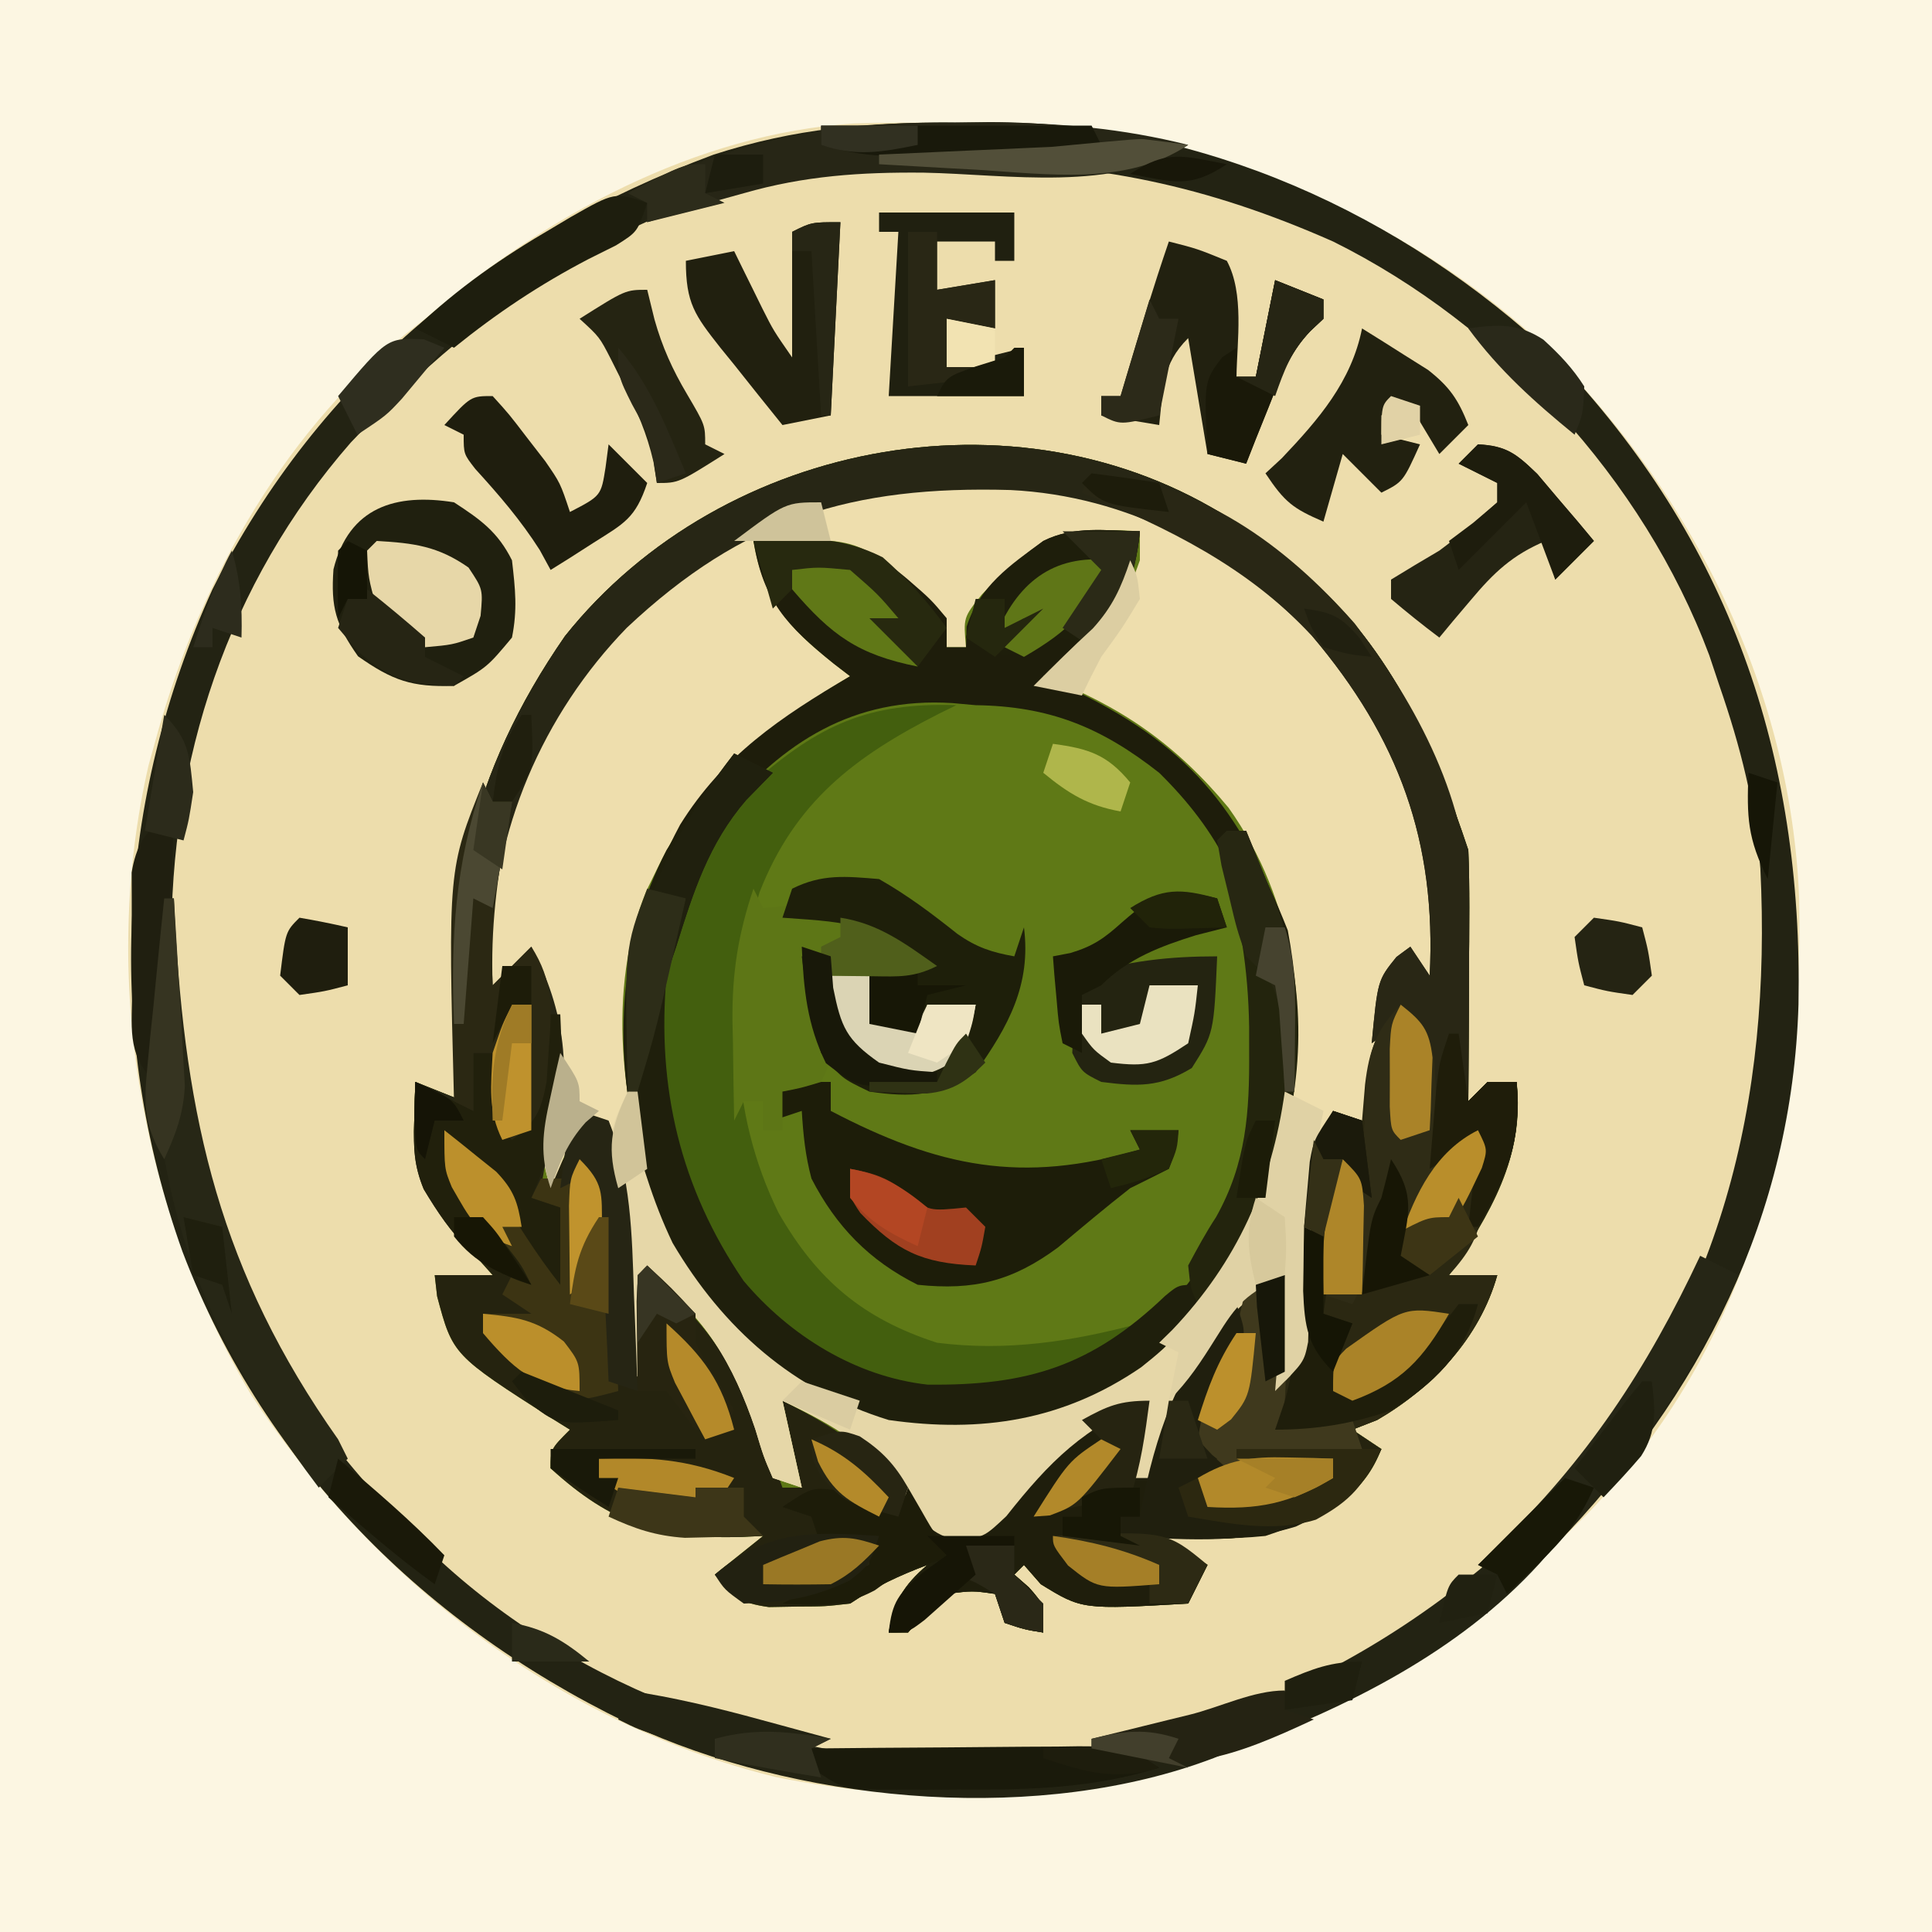<?xml version="1.0" encoding="UTF-8"?>
<svg version="1.1" xmlns="http://www.w3.org/2000/svg" width="200" height="200">
<path d="M0 0 C66 0 132 0 200 0 C200 66 200 132 200 200 C134 200 68 200 0 200 C0 134 0 68 0 0 Z " fill="#EDDDAC" transform="translate(0,0)"/>
<path d="M0 0 C66 0 132 0 200 0 C200 66 200 132 200 200 C134 200 68 200 0 200 C0 134 0 68 0 0 Z M44 33 C43.277 33.568 42.554 34.137 41.809 34.723 C28.869 45.322 20.308 60.994 16 77 C15.693 78.1 15.693 78.1 15.379 79.223 C10.317 101.25 14.586 125.017 25.965 144.336 C38.558 163.511 57.845 178.466 80.359 183.97 C94.539 186.826 111.257 186.72 125 182 C126.069 181.648 127.137 181.296 128.238 180.934 C141.724 176.132 151.992 168.994 162 159 C163.224 157.793 163.224 157.793 164.473 156.562 C181.197 139.121 186.706 116.72 186.25 93.133 C185.433 70.897 174.604 49.705 158.492 34.584 C138.378 16.85 114.58 11.951 88.407 12.782 C72.008 13.831 56.255 22.438 44 33 Z " fill="#FCF6E2" transform="translate(0,0)"/>
<path d="M0 0 C1.498 1.142 2.978 2.309 4.438 3.5 C5.272 4.129 6.106 4.758 6.965 5.406 C15.584 12.704 19.947 23.027 23.438 33.5 C23.52 35.492 23.545 37.487 23.535 39.48 C23.53 41.226 23.53 41.226 23.525 43.006 C23.513 44.828 23.513 44.828 23.5 46.688 C23.495 47.914 23.491 49.141 23.486 50.404 C23.475 53.436 23.458 56.468 23.438 59.5 C24.098 58.84 24.758 58.18 25.438 57.5 C26.427 57.5 27.418 57.5 28.438 57.5 C29.288 65.325 25.687 71.125 21.438 77.5 C23.087 77.5 24.738 77.5 26.438 77.5 C24.602 84.027 19.742 89.159 14 92.5 C12.732 92.995 12.732 92.995 11.438 93.5 C12.922 94.49 12.922 94.49 14.438 95.5 C12.593 100.165 9.699 101.439 5.324 103.527 C0.689 105.089 -3.737 104.913 -8.562 104.5 C-6.912 105.49 -5.263 106.48 -3.562 107.5 C-4.553 109.48 -4.553 109.48 -5.562 111.5 C-16.538 112.13 -16.538 112.13 -20.812 109.5 C-21.39 108.84 -21.968 108.18 -22.562 107.5 C-22.892 107.83 -23.223 108.16 -23.562 108.5 C-23.067 108.933 -22.573 109.366 -22.062 109.812 C-20.562 111.5 -20.562 111.5 -20.562 114.5 C-22.5 114.188 -22.5 114.188 -24.562 113.5 C-24.892 112.51 -25.223 111.52 -25.562 110.5 C-27.894 110.165 -27.894 110.165 -30.562 110.5 C-32.75 112.438 -32.75 112.438 -34.562 114.5 C-35.222 114.5 -35.883 114.5 -36.562 114.5 C-35.999 111.23 -35.063 109.674 -32.562 107.5 C-35.534 108.625 -37.897 109.723 -40.562 111.5 C-43.156 111.801 -43.156 111.801 -46.062 111.812 C-47.022 111.829 -47.981 111.846 -48.969 111.863 C-51.91 111.451 -52.767 110.799 -54.562 108.5 C-52.913 107.18 -51.263 105.86 -49.562 104.5 C-50.287 104.535 -51.011 104.57 -51.758 104.605 C-60.197 104.842 -65.208 103.293 -71.562 97.5 C-71.562 95.5 -71.562 95.5 -69.562 93.5 C-70.166 93.125 -70.769 92.75 -71.391 92.363 C-81.691 85.768 -81.691 85.768 -83.312 79.688 C-83.395 78.966 -83.478 78.244 -83.562 77.5 C-81.582 77.5 -79.603 77.5 -77.562 77.5 C-77.972 77.041 -78.382 76.582 -78.805 76.109 C-79.344 75.496 -79.882 74.882 -80.438 74.25 C-80.971 73.647 -81.505 73.043 -82.055 72.422 C-84.855 68.853 -85.821 66.298 -85.688 61.75 C-85.66 60.551 -85.66 60.551 -85.633 59.328 C-85.598 58.423 -85.598 58.423 -85.562 57.5 C-83.912 58.16 -82.263 58.82 -80.562 59.5 C-80.728 58.469 -80.892 57.438 -81.062 56.375 C-83.065 39.431 -79.818 25.427 -70.078 11.355 C-53.678 -9.226 -22.065 -15.044 0 0 Z " fill="#5F7916" transform="translate(128.562,54.5)"/>
<path d="M0 0 C1.498 1.142 2.978 2.309 4.438 3.5 C5.272 4.129 6.106 4.758 6.965 5.406 C15.584 12.704 19.947 23.027 23.438 33.5 C23.52 35.492 23.545 37.487 23.535 39.48 C23.53 41.226 23.53 41.226 23.525 43.006 C23.513 44.828 23.513 44.828 23.5 46.688 C23.495 47.914 23.491 49.141 23.486 50.404 C23.475 53.436 23.458 56.468 23.438 59.5 C24.098 58.84 24.758 58.18 25.438 57.5 C26.427 57.5 27.418 57.5 28.438 57.5 C29.288 65.325 25.687 71.125 21.438 77.5 C23.087 77.5 24.738 77.5 26.438 77.5 C24.602 84.027 19.742 89.159 14 92.5 C12.732 92.995 12.732 92.995 11.438 93.5 C12.922 94.49 12.922 94.49 14.438 95.5 C12.593 100.165 9.699 101.439 5.324 103.527 C0.689 105.089 -3.737 104.913 -8.562 104.5 C-6.912 105.49 -5.263 106.48 -3.562 107.5 C-4.553 109.48 -4.553 109.48 -5.562 111.5 C-16.538 112.13 -16.538 112.13 -20.812 109.5 C-21.39 108.84 -21.968 108.18 -22.562 107.5 C-22.892 107.83 -23.223 108.16 -23.562 108.5 C-23.067 108.933 -22.573 109.366 -22.062 109.812 C-20.562 111.5 -20.562 111.5 -20.562 114.5 C-22.5 114.188 -22.5 114.188 -24.562 113.5 C-24.892 112.51 -25.223 111.52 -25.562 110.5 C-27.894 110.165 -27.894 110.165 -30.562 110.5 C-32.75 112.438 -32.75 112.438 -34.562 114.5 C-35.222 114.5 -35.883 114.5 -36.562 114.5 C-35.999 111.23 -35.063 109.674 -32.562 107.5 C-35.534 108.625 -37.897 109.723 -40.562 111.5 C-43.156 111.801 -43.156 111.801 -46.062 111.812 C-47.022 111.829 -47.981 111.846 -48.969 111.863 C-51.91 111.451 -52.767 110.799 -54.562 108.5 C-52.913 107.18 -51.263 105.86 -49.562 104.5 C-50.287 104.535 -51.011 104.57 -51.758 104.605 C-60.197 104.842 -65.208 103.293 -71.562 97.5 C-71.562 95.5 -71.562 95.5 -69.562 93.5 C-70.166 93.125 -70.769 92.75 -71.391 92.363 C-81.691 85.768 -81.691 85.768 -83.312 79.688 C-83.395 78.966 -83.478 78.244 -83.562 77.5 C-81.582 77.5 -79.603 77.5 -77.562 77.5 C-77.972 77.041 -78.382 76.582 -78.805 76.109 C-79.344 75.496 -79.882 74.882 -80.438 74.25 C-80.971 73.647 -81.505 73.043 -82.055 72.422 C-84.855 68.853 -85.821 66.298 -85.688 61.75 C-85.66 60.551 -85.66 60.551 -85.633 59.328 C-85.598 58.423 -85.598 58.423 -85.562 57.5 C-83.912 58.16 -82.263 58.82 -80.562 59.5 C-80.728 58.469 -80.892 57.438 -81.062 56.375 C-83.065 39.431 -79.818 25.427 -70.078 11.355 C-53.678 -9.226 -22.065 -15.044 0 0 Z M-61.562 7.5 C-62.164 7.976 -62.766 8.451 -63.387 8.941 C-71.382 15.823 -77.717 28.998 -78.562 39.5 C-78.683 42.522 -78.659 45.473 -78.562 48.5 C-76.912 47.18 -75.263 45.86 -73.562 44.5 C-70.276 52.1 -71.144 60.523 -72.562 68.5 C-70.341 66.278 -69.637 64.415 -68.562 61.5 C-67.903 61.5 -67.243 61.5 -66.562 61.5 C-64.663 67.19 -64.156 72.462 -63.938 78.438 C-63.899 79.312 -63.86 80.187 -63.82 81.088 C-63.727 83.225 -63.644 85.362 -63.562 87.5 C-62.903 87.83 -62.242 88.16 -61.562 88.5 C-61.562 84.87 -61.562 81.24 -61.562 77.5 C-53.804 83.093 -50.621 90.648 -47.562 99.5 C-46.903 99.5 -46.242 99.5 -45.562 99.5 C-46.222 96.53 -46.883 93.56 -47.562 90.5 C-41.099 93.746 -37 96.579 -33.125 102.812 C-31.675 104.714 -31.675 104.714 -29.27 104.938 C-25.323 104.3 -24.17 102.245 -21.688 99.188 C-18.017 94.835 -15.11 92.068 -9.562 90.5 C-10.553 93.47 -11.543 96.44 -12.562 99.5 C-8.489 97.983 -8.489 97.983 -7.473 95.145 C-7.053 93.743 -7.053 93.743 -6.625 92.312 C-4.375 85.589 -2.151 80.794 4.438 77.5 C3.942 83.44 3.942 83.44 3.438 89.5 C6.72 86.225 6.72 86.225 6.879 82.008 C6.905 81.138 6.932 80.268 6.959 79.371 C6.979 78.012 6.979 78.012 7 76.625 C7.21 65.776 7.21 65.776 9.438 61.5 C10.098 61.5 10.758 61.5 11.438 61.5 C12.098 62.16 12.758 62.82 13.438 63.5 C13.486 62.547 13.535 61.595 13.586 60.613 C13.661 59.359 13.735 58.105 13.812 56.812 C13.882 55.571 13.952 54.33 14.023 53.051 C14.402 49.807 15.057 47.434 16.438 44.5 C17.758 45.49 19.078 46.48 20.438 47.5 C21.105 33.107 17.599 22.282 8.188 11.312 C-0.403 2.139 -11.281 -4.141 -23.969 -4.773 C-38.959 -5.196 -50.137 -2.799 -61.562 7.5 Z " fill="#25230F" transform="translate(128.562,54.5)"/>
<path d="M0 0 C1.321 0.015 1.321 0.015 2.67 0.031 C8.888 0.179 14.364 0.726 20.062 3.375 C20.96 3.777 21.857 4.179 22.781 4.594 C35.83 11.047 44.044 21.904 49.062 35.375 C50.01 39.203 50.168 42.751 50.125 46.688 C50.116 47.756 50.107 48.825 50.098 49.926 C50.086 50.734 50.074 51.542 50.062 52.375 C48.742 51.385 47.422 50.395 46.062 49.375 C44.118 53.509 43.692 57.145 43.438 61.688 C43.363 62.942 43.288 64.196 43.211 65.488 C43.162 66.441 43.113 67.394 43.062 68.375 C41.083 67.385 41.083 67.385 39.062 66.375 C36.149 71.969 36.676 78.097 36.584 84.246 C36.558 85.116 36.531 85.986 36.504 86.883 C36.49 87.673 36.477 88.464 36.463 89.278 C36.062 91.375 36.062 91.375 33.062 94.375 C33.392 90.415 33.722 86.455 34.062 82.375 C25.99 86.411 22.959 95.214 20.062 103.375 C19.073 103.375 18.082 103.375 17.062 103.375 C18.052 100.735 19.043 98.095 20.062 95.375 C13.298 98.081 9.746 101.625 5.238 107.328 C3.062 109.375 3.062 109.375 0.496 109.934 C-2.767 109.185 -3.392 107.966 -5.188 105.188 C-8.796 100.137 -12.373 98.029 -17.938 95.375 C-17.277 98.345 -16.617 101.315 -15.938 104.375 C-16.927 104.045 -17.918 103.715 -18.938 103.375 C-19.895 101.152 -19.895 101.152 -20.75 98.312 C-22.998 91.673 -26.034 86.311 -31.938 82.375 C-31.938 86.005 -31.938 89.635 -31.938 93.375 C-32.597 93.045 -33.258 92.715 -33.938 92.375 C-34.011 90.439 -34.011 90.439 -34.086 88.465 C-34.161 86.747 -34.237 85.03 -34.312 83.312 C-34.343 82.465 -34.374 81.617 -34.406 80.744 C-34.643 75.638 -35.318 71.227 -36.938 66.375 C-37.597 66.375 -38.258 66.375 -38.938 66.375 C-39.928 68.685 -40.917 70.995 -41.938 73.375 C-42.872 70.365 -42.982 69.508 -41.938 66.375 C-41.534 60.401 -41.525 54.954 -43.938 49.375 C-45.587 50.695 -47.237 52.015 -48.938 53.375 C-49.623 39.675 -45.357 27.184 -36.609 16.543 C-26.386 5.821 -14.889 -0.249 0 0 Z M2.688 11.938 C0.785 14.303 0.785 14.303 1.062 17.375 C0.403 17.375 -0.258 17.375 -0.938 17.375 C-1.032 16.781 -1.126 16.186 -1.223 15.574 C-2.097 12.884 -3.193 11.952 -5.375 10.188 C-5.992 9.678 -6.61 9.169 -7.246 8.645 C-10.315 6.341 -12.276 6.264 -16.062 6.312 C-16.973 6.322 -17.883 6.331 -18.82 6.34 C-19.868 6.357 -19.868 6.357 -20.938 6.375 C-19.804 13.315 -16.409 16.189 -10.938 20.375 C-11.795 20.897 -12.652 21.419 -13.535 21.957 C-21.449 26.972 -26.748 31.756 -30.938 40.375 C-31.295 41.103 -31.652 41.832 -32.02 42.582 C-36.176 52.812 -34.653 65.242 -30.938 75.375 C-26.652 84.826 -19.327 92.908 -9.516 96.75 C-0.394 98.961 8.948 98.153 17.062 93.375 C26.297 86.987 32.476 77.545 34.617 66.52 C36.265 54.886 35.185 43.798 28.25 34 C22.759 27.383 17.08 23.466 9.062 20.375 C10.424 19.633 10.424 19.633 11.812 18.875 C15.719 16.292 17.542 12.732 19.062 8.375 C19.062 7.385 19.062 6.395 19.062 5.375 C11.563 4.858 7.944 6.266 2.688 11.938 Z " fill="#EEDEAD" transform="translate(98.938,49.625)"/>
<path d="M0 0 C1.199 -0.016 2.398 -0.032 3.633 -0.049 C25.56 -0.061 46.359 9.378 62.25 24.312 C80.285 43.178 87.906 65.467 87.43 91.289 C86.775 113.144 77.347 131.745 62.25 147.312 C61.711 147.925 61.172 148.537 60.617 149.168 C52.276 158.326 40.69 164.067 29.25 168.312 C28.475 168.64 27.7 168.967 26.902 169.304 C9.036 176.096 -14.589 174.058 -31.855 166.582 C-53.78 156.518 -71.237 139.545 -79.851 116.904 C-87.966 94.231 -86.722 70.207 -76.75 48.312 C-65.627 26.29 -47.712 11.844 -24.883 3.32 C-16.347 0.574 -8.972 -0.024 0 0 Z M-62.438 33.125 C-75.163 47.69 -81.196 66.089 -81 85.25 C-80.993 86.221 -80.985 87.191 -80.977 88.192 C-80.878 94.762 -80.551 100.963 -78.75 107.312 C-78.29 109.041 -78.29 109.041 -77.82 110.805 C-73.665 124.819 -66.064 135.98 -55.75 146.312 C-55.151 146.924 -54.551 147.535 -53.934 148.164 C-38.856 162.427 -17.749 169.912 2.842 169.802 C26.243 168.889 47.159 158.43 63.23 141.605 C79.445 123.196 84.667 101.249 83.482 77.229 C82.956 70.614 81.421 64.584 79.25 58.312 C78.899 57.263 78.549 56.214 78.188 55.133 C71.385 36.946 56.635 20.939 39.25 12.312 C26.15 6.521 14.717 4.133 0.375 4.125 C-0.758 4.113 -1.891 4.101 -3.059 4.088 C-27.187 4.046 -46.229 16.011 -62.438 33.125 Z " fill="#232313" transform="translate(98.75,12.688)"/>
<path d="M0 0 C4.706 4.94 8.589 10.054 9.312 17 C8.95 20.479 7.943 22.121 6 25 C5.484 26.073 4.969 27.145 4.438 28.25 C3 31 3 31 1 32 C-5.111 32.444 -5.111 32.444 -8 31 C-9.678 27.645 -8.654 24.625 -8 21 C-7.258 20.732 -6.515 20.464 -5.75 20.188 C-2.996 19.154 -2.996 19.154 -1.062 17.375 C1.699 15.534 3.753 15.779 7 16 C6.34 15.01 5.68 14.02 5 13 C-0.334 13.26 -2.781 15.178 -6.484 18.723 C-8 20 -8 20 -10 20 C-11.373 21.292 -12.71 22.624 -14 24 C-14.66 23.67 -15.32 23.34 -16 23 C-15.67 21.68 -15.34 20.36 -15 19 C-15.735 18.898 -16.47 18.796 -17.227 18.691 C-20.272 17.932 -21.897 16.83 -24.375 14.938 C-28.384 12.146 -31.019 11.187 -36 12 C-36.66 12.66 -37.32 13.32 -38 14 C-36.237 14.093 -36.237 14.093 -34.438 14.188 C-29.514 14.767 -26.798 16.914 -23 20 C-25.463 21.231 -27.28 21.072 -30 21 C-29.67 22.65 -29.34 24.3 -29 26 C-27.68 26 -26.36 26 -25 26 C-24.67 25.34 -24.34 24.68 -24 24 C-22.35 24 -20.7 24 -19 24 C-19.391 26.27 -19.887 27.834 -21.188 29.75 C-23.961 31.663 -25.708 31.527 -29 31 C-32.718 28.273 -33.845 26.727 -34.812 22.188 C-34.874 21.136 -34.936 20.084 -35 19 C-35.33 19 -35.66 19 -36 19 C-35.844 19.771 -35.688 20.542 -35.527 21.336 C-35.333 22.339 -35.138 23.342 -34.938 24.375 C-34.74 25.373 -34.543 26.37 -34.34 27.398 C-34 30 -34 30 -35 32 C-37.062 32.625 -37.062 32.625 -39 33 C-39 34.32 -39 35.64 -39 37 C-39.66 37 -40.32 37 -41 37 C-41 36.01 -41 35.02 -41 34 C-41.66 34 -42.32 34 -43 34 C-43.33 34.66 -43.66 35.32 -44 36 C-44.557 22.945 -44.559 11.894 -35.625 1.438 C-25.262 -9.713 -11.396 -9.046 0 0 Z " fill="#5F7916" transform="translate(120,80)"/>
<path d="M0 0 C-0.477 5.009 -1.856 8.07 -5 12 C-6.641 13.041 -8.305 14.049 -10 15 C-9.215 15.352 -8.43 15.704 -7.621 16.066 C4.974 21.985 10.242 28.515 15.312 41.312 C16.85 49.557 16.758 58.044 14 66 C13.767 66.777 13.533 67.555 13.293 68.355 C9.953 78.191 3.248 85.448 -5.957 90.16 C-13.227 93.149 -21.794 93.271 -29.27 91.012 C-38.956 86.598 -46.469 79.218 -50.293 69.195 C-50.526 68.471 -50.76 67.746 -51 67 C-51.223 66.317 -51.446 65.634 -51.676 64.93 C-54.975 52.766 -53.47 41.355 -47.598 30.379 C-43.143 23.223 -37.183 19.223 -30 15 C-30.554 14.576 -31.109 14.152 -31.68 13.715 C-36.553 9.77 -38.981 7.242 -40 1 C-33.429 0.532 -29.232 0.516 -24 5 C-21.625 7.062 -21.625 7.062 -20 9 C-20 9.99 -20 10.98 -20 12 C-19.34 12 -18.68 12 -18 12 C-17.979 11.299 -17.959 10.598 -17.938 9.875 C-16.554 5.632 -13.533 3.578 -10 1 C-6.785 -0.607 -3.564 -0.057 0 0 Z M-43.309 29.453 C-46.108 33.668 -47.599 38.171 -49 43 C-49.33 43.99 -49.66 44.98 -50 46 C-51.133 58.707 -48.065 70.051 -40 80 C-33.829 85.941 -27.236 89.127 -18.625 89.438 C-9.581 89.189 -3.374 86.105 3.211 79.992 C12.099 70.095 12.652 58.82 12.144 46.202 C11.582 37.587 8.133 31.029 2 25 C-4.024 20.26 -9.383 18.105 -17 18 C-17.803 17.928 -18.606 17.856 -19.434 17.781 C-29.61 17.146 -36.93 21.773 -43.309 29.453 Z " fill="#1E1D0B" transform="translate(118,55)"/>
<path d="M0 0 C2.959 1.683 5.467 3.576 8.125 5.688 C10.098 7.069 11.646 7.58 14 8 C14.33 7.01 14.66 6.02 15 5 C15 6.98 15 8.96 15 11 C15.99 11 16.98 11 18 11 C18.33 10.01 18.66 9.02 19 8 C20.314 7.296 21.652 6.637 23 6 C23.784 5.319 24.567 4.639 25.375 3.938 C28.331 1.756 30.385 1.336 34 1 C34.66 2.32 35.32 3.64 36 5 C34.948 5.268 33.896 5.536 32.812 5.812 C29.123 6.962 25.778 8.222 23 11 C22.34 11.33 21.68 11.66 21 12 C21 14.31 21 16.62 21 19 C25.455 19.99 25.455 19.99 30 21 C29.67 22.32 29.34 23.64 29 25 C29.66 25.33 30.32 25.66 31 26 C30.75 27.875 30.75 27.875 30 30 C28.671 30.675 27.337 31.34 26 32 C23.459 33.983 21.002 36.051 18.535 38.125 C13.823 41.61 9.848 42.616 4 42 C-1.024 39.488 -4.446 35.963 -7 31 C-7.636 28.596 -7.847 26.5 -8 24 C-8.99 24.33 -9.98 24.66 -11 25 C-10.494 22.831 -10 21 -9 19 C-8.01 18.67 -7.02 18.34 -6 18 C-6.66 14.7 -7.32 11.4 -8 8 C-7.01 8 -6.02 8 -5 8 C-4.918 9.072 -4.835 10.145 -4.75 11.25 C-3.934 15.332 -3.416 16.692 0 19 C3.269 19.467 5.096 19.655 7.812 17.688 C9.195 15.895 9.195 15.895 10 13 C8.35 13 6.7 13 5 13 C4.67 13.99 4.34 14.98 4 16 C2.35 15.67 0.7 15.34 -1 15 C-1 13.35 -1 11.7 -1 10 C-1.66 9.67 -2.32 9.34 -3 9 C-0.36 9 2.28 9 5 9 C-1.944 4.554 -1.944 4.554 -10 4 C-9.67 3.01 -9.34 2.02 -9 1 C-5.89 -0.555 -3.437 -0.286 0 0 Z " fill="#5F7916" transform="translate(91,91)"/>
<path d="M0 0 C1.498 1.142 2.978 2.309 4.438 3.5 C5.272 4.129 6.106 4.758 6.965 5.406 C15.584 12.704 19.947 23.027 23.438 33.5 C23.52 35.492 23.545 37.487 23.535 39.48 C23.53 41.226 23.53 41.226 23.525 43.006 C23.513 44.828 23.513 44.828 23.5 46.688 C23.495 47.914 23.491 49.141 23.486 50.404 C23.475 53.436 23.458 56.468 23.438 59.5 C24.098 58.84 24.758 58.18 25.438 57.5 C26.427 57.5 27.418 57.5 28.438 57.5 C28.944 63.573 27.479 67.272 24.438 72.5 C24.108 72.5 23.777 72.5 23.438 72.5 C23.767 69.53 24.098 66.56 24.438 63.5 C22.788 64.49 21.137 65.48 19.438 66.5 C19.377 65.513 19.316 64.525 19.254 63.508 C19.17 62.226 19.086 60.945 19 59.625 C18.919 58.349 18.838 57.073 18.754 55.758 C18.645 52.617 18.645 52.617 17.438 50.5 C16.117 51.49 14.797 52.48 13.438 53.5 C14.053 46.977 14.053 46.977 16 44.562 C16.474 44.212 16.949 43.861 17.438 43.5 C18.098 44.49 18.758 45.48 19.438 46.5 C20.151 32.597 16.236 21.915 7.25 11.312 C-0.935 2.542 -11.932 -3.182 -23.969 -3.773 C-40.327 -4.235 -51.602 -0.873 -63.68 10.492 C-72.37 19.445 -77.6 31.557 -77.688 44.062 C-77.646 45.197 -77.605 46.331 -77.562 47.5 C-76.243 46.18 -74.922 44.86 -73.562 43.5 C-70.057 50.074 -69.254 56.717 -71.242 63.984 C-71.938 65.854 -72.74 67.683 -73.562 69.5 C-72.573 69.83 -71.582 70.16 -70.562 70.5 C-70.562 73.14 -70.562 75.78 -70.562 78.5 C-73.097 75.299 -75.187 71.899 -77.281 68.402 C-78.548 66.521 -79.908 65.044 -81.562 63.5 C-81.263 68.3 -78.82 71.107 -75.938 74.73 C-74.562 76.5 -74.562 76.5 -73.562 78.5 C-79.046 76.933 -81.829 73.395 -84.699 68.602 C-85.702 66.16 -85.765 64.377 -85.688 61.75 C-85.66 60.551 -85.66 60.551 -85.633 59.328 C-85.598 58.423 -85.598 58.423 -85.562 57.5 C-83.912 58.16 -82.263 58.82 -80.562 59.5 C-80.728 58.469 -80.892 57.438 -81.062 56.375 C-83.065 39.431 -79.818 25.427 -70.078 11.355 C-53.678 -9.226 -22.065 -15.044 0 0 Z " fill="#272615" transform="translate(128.562,54.5)"/>
<path d="M0 0 C2.576 1.913 2.984 2.902 3.512 6.137 C3.57 7.308 3.628 8.48 3.688 9.688 C3.786 11.457 3.786 11.457 3.887 13.262 C3.924 14.165 3.961 15.069 4 16 C5.65 15.01 7.3 14.02 9 13 C8.912 14.751 8.804 16.501 8.688 18.25 C8.629 19.225 8.571 20.199 8.512 21.203 C7.954 24.253 7.036 25.707 5 28 C6.65 28 8.3 28 10 28 C8.164 34.527 3.304 39.659 -2.438 43 C-3.706 43.495 -3.706 43.495 -5 44 C-4.67 44.66 -4.34 45.32 -4 46 C-5.485 46.495 -5.485 46.495 -7 47 C-7 47.66 -7 48.32 -7 49 C-11.554 51.666 -14.739 52.316 -20 52 C-20.495 50.515 -20.495 50.515 -21 49 C-20.34 48.34 -19.68 47.68 -19 47 C-19.99 46.34 -20.98 45.68 -22 45 C-21.063 41.899 -20.129 39.212 -18.438 36.438 C-16.946 33.908 -16.412 31.887 -16 29 C-14.68 28.67 -13.36 28.34 -12 28 C-12 31.63 -12 35.26 -12 39 C-10.839 36.678 -10.847 35.227 -10.789 32.641 C-10.761 31.772 -10.732 30.903 -10.703 30.008 C-10.651 28.185 -10.607 26.362 -10.57 24.539 C-10.385 19.292 -9.839 15.585 -7 11 C-6.01 11.33 -5.02 11.66 -4 12 C-3.897 10.762 -3.794 9.525 -3.688 8.25 C-3.262 4.721 -2.519 2.628 0 0 Z " fill="#2B2812" transform="translate(145,104)"/>
<path d="M0 0 C-0.58 0.285 -1.16 0.57 -1.758 0.863 C-10.522 5.307 -16.708 10.003 -20.375 19.375 C-23.671 30.474 -23.557 42.074 -18.406 52.547 C-14.432 59.479 -9.715 63.503 -2 66 C5.26 66.917 11.983 65.871 19 64 C14.907 68.945 10.124 70.633 3.941 71.359 C-5.647 71.766 -11.463 69.054 -19.25 63.812 C-27.436 55.44 -30.921 45.082 -31.438 33.5 C-31.12 23.929 -27.714 14.883 -21 8 C-14.198 2.013 -9.044 -0.307 0 0 Z " fill="#435F0E" transform="translate(99,73)"/>
<path d="M0 0 C1 3 1 3 0.004 5.191 C-0.71 6.365 -0.71 6.365 -1.438 7.562 C-3.419 10.58 -3.419 10.58 -4 14 C-2.542 15.625 -2.542 15.625 -1 17 C-1.99 17.495 -1.99 17.495 -3 18 C-2.34 18.66 -1.68 19.32 -1 20 C2.754 19.652 6.37 19.017 10 18 C10 17.34 10 16.68 10 16 C6.7 16 3.4 16 0 16 C0 15.67 0 15.34 0 15 C4.95 15 9.9 15 15 15 C12.254 20.491 8.719 22.073 3 24 C-0.715 24.378 -4.283 24.318 -8 24 C-6.35 24.99 -4.7 25.98 -3 27 C-3.66 28.32 -4.32 29.64 -5 31 C-15.976 31.63 -15.976 31.63 -20.25 29 C-20.828 28.34 -21.405 27.68 -22 27 C-22.33 27.33 -22.66 27.66 -23 28 C-22.505 28.433 -22.01 28.866 -21.5 29.312 C-20 31 -20 31 -20 34 C-21.938 33.688 -21.938 33.688 -24 33 C-24.33 32.01 -24.66 31.02 -25 30 C-27.332 29.665 -27.332 29.665 -30 30 C-32.188 31.938 -32.188 31.938 -34 34 C-34.66 34 -35.32 34 -36 34 C-35.436 30.73 -34.5 29.174 -32 27 C-34.972 28.125 -37.334 29.223 -40 31 C-42.332 31.079 -44.668 31.088 -47 31 C-44.063 29.477 -41.083 28.199 -38 27 C-38 26.34 -38 25.68 -38 25 C-39.65 25 -41.3 25 -43 25 C-43.33 24.01 -43.66 23.02 -44 22 C-44.99 21.67 -45.98 21.34 -47 21 C-44 19 -44 19 -41.562 19.25 C-39.18 19.947 -37.165 20.797 -35 22 C-34.67 21.01 -34.34 20.02 -34 19 C-33.608 19.66 -33.216 20.32 -32.812 21 C-31.179 23.201 -31.179 23.201 -28.703 23.461 C-24.738 22.785 -23.471 20.671 -20.938 17.625 C-15.58 11.235 -15.58 11.235 -12 10 C-11.01 10 -10.02 10 -9 10 C-9.33 12.31 -9.66 14.62 -10 17 C-8.918 14.852 -7.855 12.697 -6.816 10.527 C-6.196 9.245 -6.196 9.245 -5.562 7.938 C-4.946 6.652 -4.946 6.652 -4.316 5.34 C-3.079 3.14 -1.874 1.667 0 0 Z " fill="#1F1E0C" transform="translate(128,135)"/>
<path d="M0 0 C0.33 0 0.66 0 1 0 C1.147 0.75 1.294 1.5 1.445 2.273 C4.157 14.646 9.338 23.354 20.02 30.316 C27.361 34.226 35.859 34.195 43.84 32.34 C53.068 29.055 59.638 22.674 64 14 C66.065 9.412 67.373 5.015 68 0 C69.32 0.66 70.64 1.32 72 2 C71.843 2.78 71.685 3.56 71.523 4.363 C70.733 9.858 70.681 15.374 70.57 20.92 C70.539 21.786 70.508 22.651 70.477 23.543 C70.457 24.327 70.437 25.111 70.417 25.919 C70 28 70 28 67 31 C67.33 27.04 67.66 23.08 68 19 C59.927 23.036 56.896 31.839 54 40 C53.01 40 52.02 40 51 40 C51.99 37.36 52.98 34.72 54 32 C47.236 34.706 43.684 38.25 39.176 43.953 C37 46 37 46 34.434 46.559 C31.171 45.81 30.545 44.591 28.75 41.812 C25.141 36.762 21.565 34.654 16 32 C16.66 34.97 17.32 37.94 18 41 C16.515 40.505 16.515 40.505 15 40 C14.043 37.777 14.043 37.777 13.188 34.938 C10.94 28.298 7.904 22.936 2 19 C2 22.63 2 26.26 2 30 C1.34 29.67 0.68 29.34 0 29 C-0.061 27.686 -0.121 26.373 -0.184 25.02 C-0.268 23.284 -0.353 21.548 -0.438 19.812 C-0.477 18.948 -0.516 18.084 -0.557 17.193 C-0.729 13.742 -0.908 10.455 -1.594 7.062 C-2.151 4.234 -1.234 2.54 0 0 Z " fill="#E6D7A8" transform="translate(65,113)"/>
<path d="M0 0 C11.108 0.926 19.972 7.288 27.238 15.543 C33.731 24.017 39.151 34.138 39.098 44.98 C39.094 46.144 39.091 47.307 39.088 48.506 C39.075 50.328 39.075 50.328 39.062 52.188 C39.058 53.414 39.053 54.641 39.049 55.904 C39.037 58.936 39.021 61.968 39 65 C39.66 64.34 40.32 63.68 41 63 C41.99 63 42.98 63 44 63 C44.506 69.073 43.042 72.772 40 78 C39.67 78 39.34 78 39 78 C39.33 75.03 39.66 72.06 40 69 C38.35 69.99 36.7 70.98 35 72 C34.939 71.013 34.879 70.025 34.816 69.008 C34.733 67.726 34.649 66.445 34.562 65.125 C34.481 63.849 34.4 62.573 34.316 61.258 C34.208 58.117 34.208 58.117 33 56 C31.68 56.99 30.36 57.98 29 59 C29.615 52.477 29.615 52.477 31.562 50.062 C32.037 49.712 32.511 49.361 33 49 C33.66 49.99 34.32 50.98 35 52 C35.714 38.097 31.799 27.415 22.812 16.812 C16.111 9.644 7.972 5.684 -1 2 C-0.67 1.34 -0.34 0.68 0 0 Z " fill="#292715" transform="translate(113,49)"/>
<path d="M0 0 C1.32 0.66 2.64 1.32 4 2 C2.639 3.392 2.639 3.392 1.25 4.812 C-2.653 9.324 -4.254 14.376 -6 20 C-6.33 20.99 -6.66 21.98 -7 23 C-8.032 34.574 -5.581 44.965 0.969 54.582 C5.739 60.26 12.578 64.507 20.016 65.336 C30.421 65.462 37.044 63.379 44.59 56.172 C46 55 46 55 48 55 C47.254 59.275 45.44 60.902 42.133 63.539 C34.082 69.054 25.617 70.363 16 69 C6.111 65.954 -1.15 59.537 -6.371 50.672 C-7.42 48.474 -8.254 46.317 -9 44 C-9.223 43.317 -9.446 42.634 -9.676 41.93 C-12.58 31.222 -12.117 19.894 -7 10 C-4.823 6.537 -2.499 3.237 0 0 Z " fill="#1F1F0C" transform="translate(76,78)"/>
<path d="M0 0 C1.65 0 3.3 0 5 0 C5 0.99 5 1.98 5 3 C16.11 8.809 24.788 10.619 37 7 C36.505 6.01 36.505 6.01 36 5 C37.65 5 39.3 5 41 5 C40.75 6.875 40.75 6.875 40 9 C38.671 9.675 37.337 10.34 36 11 C33.459 12.983 31.002 15.051 28.535 17.125 C23.823 20.61 19.848 21.616 14 21 C8.976 18.488 5.554 14.963 3 10 C2.364 7.596 2.153 5.5 2 3 C1.01 3.33 0.02 3.66 -1 4 C-0.67 2.68 -0.34 1.36 0 0 Z " fill="#1D1D09" transform="translate(81,112)"/>
<path d="M0 0 C0.33 0.66 0.66 1.32 1 2 C2.134 1.897 3.269 1.794 4.438 1.688 C9.731 1.659 13.777 3.951 18 7 C18.33 7.66 18.66 8.32 19 9 C16.69 9 14.38 9 12 9 C12.33 10.65 12.66 12.3 13 14 C14.32 14 15.64 14 17 14 C17.33 13.34 17.66 12.68 18 12 C19.65 12 21.3 12 23 12 C22.609 14.27 22.113 15.834 20.812 17.75 C18.039 19.663 16.292 19.527 13 19 C9.282 16.273 8.155 14.727 7.188 10.188 C7.126 9.136 7.064 8.084 7 7 C6.67 7 6.34 7 6 7 C6.156 7.771 6.312 8.542 6.473 9.336 C6.667 10.339 6.862 11.342 7.062 12.375 C7.26 13.373 7.457 14.37 7.66 15.398 C8 18 8 18 7 20 C4.938 20.625 4.938 20.625 3 21 C3 22.32 3 23.64 3 25 C2.34 25 1.68 25 1 25 C1 24.01 1 23.02 1 22 C0.34 22 -0.32 22 -1 22 C-1.33 22.66 -1.66 23.32 -2 24 C-2.054 21.312 -2.094 18.626 -2.125 15.938 C-2.142 15.185 -2.159 14.433 -2.176 13.658 C-2.219 8.707 -1.584 4.696 0 0 Z " fill="#5D7616" transform="translate(78,92)"/>
<path d="M0 0 C2.753 1.796 4.526 3.053 6 6 C6.346 9.013 6.577 11.092 6 14 C3.438 17.062 3.438 17.062 0 19 C-4.37 19.153 -6.366 18.445 -9.938 15.938 C-12.254 12.638 -12.757 10.885 -12.48 6.938 C-10.873 0.454 -5.981 -0.961 0 0 Z " fill="#20200F" transform="translate(47,52)"/>
<path d="M0 0 C5.012 3.844 8.169 7.337 11 13 C11 11.35 11 9.7 11 8 C10.34 7.67 9.68 7.34 9 7 C9.33 6.34 9.66 5.68 10 5 C10.99 5 11.98 5 13 5 C13.66 4.34 14.32 3.68 15 3 C17.057 8.168 17.415 12.892 17.625 18.375 C17.664 19.206 17.702 20.038 17.742 20.895 C17.836 22.929 17.919 24.965 18 27 C13.391 28.219 13.391 28.219 9.875 26.25 C5.484 22.813 5.484 22.813 4 21 C4 20.34 4 19.68 4 19 C5.65 19 7.3 19 9 19 C8.01 18.34 7.02 17.68 6 17 C6.33 16.34 6.66 15.68 7 15 C6.381 14.227 6.381 14.227 5.75 13.438 C0 5.429 0 5.429 0 0 Z " fill="#3C3413" transform="translate(46,117)"/>
<path d="M0 0 C2.959 1.683 5.467 3.576 8.125 5.688 C10.098 7.069 11.646 7.58 14 8 C14.33 7.01 14.66 6.02 15 5 C15.764 10.957 13.367 15.258 10 20 C6.284 22.477 3.306 22.639 -1 22 C-3.875 20.625 -3.875 20.625 -6 18 C-6.988 14.701 -7.564 11.413 -8 8 C-7.01 8 -6.02 8 -5 8 C-4.918 9.072 -4.835 10.145 -4.75 11.25 C-3.934 15.332 -3.416 16.692 0 19 C3.269 19.467 5.096 19.655 7.812 17.688 C9.195 15.895 9.195 15.895 10 13 C8.35 13 6.7 13 5 13 C4.67 13.99 4.34 14.98 4 16 C2.35 15.67 0.7 15.34 -1 15 C-1 13.35 -1 11.7 -1 10 C-1.66 9.67 -2.32 9.34 -3 9 C-0.36 9 2.28 9 5 9 C-1.944 4.554 -1.944 4.554 -10 4 C-9.67 3.01 -9.34 2.02 -9 1 C-5.89 -0.555 -3.437 -0.286 0 0 Z " fill="#1E1F0A" transform="translate(91,91)"/>
<path d="M0 0 C1.202 -0.003 2.404 -0.006 3.643 -0.01 C10.637 0.032 17.147 0.606 23.938 2.312 C16.469 7.291 5.19 5.348 -3.42 5.186 C-9.944 5.121 -15.785 5.507 -22.062 7.312 C-23.58 7.734 -23.58 7.734 -25.129 8.164 C-25.953 8.419 -26.776 8.675 -27.625 8.938 C-28.472 9.198 -29.319 9.458 -30.191 9.727 C-30.809 9.92 -31.426 10.113 -32.062 10.312 C-32.062 9.652 -32.062 8.992 -32.062 8.312 C-32.722 7.982 -33.383 7.652 -34.062 7.312 C-22.726 1.798 -12.606 -0.17 0 0 Z " fill="#272616" transform="translate(99.062,12.688)"/>
<path d="M0 0 C2.938 0.75 2.938 0.75 6 2 C7.818 5.377 7.062 10.256 7 14 C7.66 14 8.32 14 9 14 C9.66 10.7 10.32 7.4 11 4 C12.65 4.66 14.3 5.32 16 6 C16 6.66 16 7.32 16 8 C15.56 8.409 15.121 8.817 14.668 9.238 C12.409 11.624 11.523 14.145 10.312 17.188 C9.876 18.274 9.439 19.361 8.988 20.48 C8.662 21.312 8.336 22.143 8 23 C6.68 22.67 5.36 22.34 4 22 C3.34 18.04 2.68 14.08 2 10 C-0.762 12.762 -0.579 15.207 -1 19 C-2.98 18.67 -4.96 18.34 -7 18 C-7 17.34 -7 16.68 -7 16 C-6.34 16 -5.68 16 -5 16 C-4.807 15.348 -4.613 14.695 -4.414 14.023 C-3.014 9.323 -1.588 4.642 0 0 Z " fill="#222110" transform="translate(121,25)"/>
<path d="M0 0 C2.576 1.913 2.984 2.902 3.512 6.137 C3.57 7.308 3.628 8.48 3.688 9.688 C3.786 11.457 3.786 11.457 3.887 13.262 C3.924 14.165 3.961 15.069 4 16 C5.65 15.01 7.3 14.02 9 13 C8.576 14.462 8.135 15.92 7.688 17.375 C7.322 18.593 7.322 18.593 6.949 19.836 C6 22 6 22 3 24 C2.01 24 1.02 24 0 24 C0 22.35 0 20.7 0 19 C-0.454 20.238 -0.907 21.475 -1.375 22.75 C-2.438 25.592 -3.552 28.327 -5 31 C-5.99 30.67 -6.98 30.34 -8 30 C-8.18 24.78 -7.971 20.927 -6 16 C-5.34 16.66 -4.68 17.32 -4 18 C-3.963 17.036 -3.925 16.072 -3.887 15.078 C-3.821 13.815 -3.755 12.552 -3.688 11.25 C-3.629 9.997 -3.571 8.744 -3.512 7.453 C-2.995 3.969 -2.375 2.521 0 0 Z " fill="#2F2C16" transform="translate(145,104)"/>
<path d="M0 0 C0.33 0 0.66 0 1 0 C1.029 0.633 1.058 1.266 1.088 1.917 C2.163 22.91 5.835 38.789 18 56 C18.33 56.66 18.66 57.32 19 58 C18.01 58.99 17.02 59.98 16 61 C0.946 41.141 -3.181 24.319 0 0 Z " fill="#272716" transform="translate(17,93)"/>
<path d="M0 0 C0.027 2.292 0.046 4.583 0.062 6.875 C0.074 8.151 0.086 9.427 0.098 10.742 C0 14 0 14 -1 16 C1.64 15.67 4.28 15.34 7 15 C7.33 15.99 7.66 16.98 8 18 C7.01 18.33 6.02 18.66 5 19 C5 19.66 5 20.32 5 21 C0.446 23.666 -2.739 24.316 -8 24 C-8.33 23.01 -8.66 22.02 -9 21 C-8.34 20.34 -7.68 19.68 -7 19 C-7.99 18.34 -8.98 17.68 -10 17 C-9.063 13.899 -8.129 11.212 -6.438 8.438 C-4.942 5.902 -4.555 3.856 -4 1 C-2 0 -2 0 0 0 Z " fill="#3F391D" transform="translate(133,132)"/>
<path d="M0 0 C0.66 0 1.32 0 2 0 C2.354 7.126 1.957 12.471 -1 19 C-0.01 19.33 0.98 19.66 2 20 C2 22.64 2 25.28 2 28 C-0.534 24.799 -2.625 21.399 -4.719 17.902 C-5.986 16.021 -7.345 14.544 -9 13 C-8.7 17.8 -6.257 20.607 -3.375 24.23 C-2 26 -2 26 -1 28 C-6.483 26.433 -9.267 22.895 -12.137 18.102 C-13.14 15.66 -13.202 13.877 -13.125 11.25 C-13.107 10.451 -13.089 9.652 -13.07 8.828 C-13.047 8.225 -13.024 7.622 -13 7 C-11 8 -9 9 -7 10 C-7 8.02 -7 6.04 -7 4 C-6.34 4 -5.68 4 -5 4 C-4.67 6.31 -4.34 8.62 -4 11 C-3.34 10.01 -2.68 9.02 -2 8 C-1.67 8.66 -1.34 9.32 -1 10 C-0.67 6.7 -0.34 3.4 0 0 Z " fill="#21200C" transform="translate(56,105)"/>
<path d="M0 0 C0.33 0.66 0.66 1.32 1 2 C1.66 2 2.32 2 3 2 C2.856 2.701 2.711 3.402 2.562 4.125 C1.439 9.867 0.779 15.152 1 21 C2.32 19.68 3.64 18.36 5 17 C7.29 20.599 7.141 23.376 6.812 27.562 C6.736 28.698 6.66 29.834 6.582 31.004 C5.978 34.112 5.476 35.124 3 37 C1 35 1 35 0.875 31.375 C0.916 30.261 0.958 29.148 1 28 C0.34 28 -0.32 28 -1 28 C-1 29.98 -1 31.96 -1 34 C-1.66 33.67 -2.32 33.34 -3 33 C-3.619 9.005 -3.619 9.005 0 0 Z " fill="#2B2813" transform="translate(50,81)"/>
<path d="M0 0 C1 3 1 3 0.004 5.191 C-0.472 5.974 -0.947 6.756 -1.438 7.562 C-3.419 10.58 -3.419 10.58 -4 14 C-2.542 15.625 -2.542 15.625 -1 17 C-1.66 17.33 -2.32 17.66 -3 18 C-2.34 18.66 -1.68 19.32 -1 20 C2.754 19.652 6.37 19.017 10 18 C10 17.34 10 16.68 10 16 C6.7 16 3.4 16 0 16 C0 15.67 0 15.34 0 15 C4.95 15 9.9 15 15 15 C12.601 19.798 10.836 20.778 6.152 23.027 C0.201 24.864 -5.831 24.37 -12 24 C-12 23.34 -12 22.68 -12 22 C-11.34 22 -10.68 22 -10 22 C-9.871 21.287 -9.742 20.574 -9.609 19.84 C-7.966 12.182 -5.494 5.647 0 0 Z " fill="#201F0E" transform="translate(128,135)"/>
<path d="M0 0 C0.66 0 1.32 0 2 0 C2.649 1.582 3.294 3.166 3.938 4.75 C4.297 5.632 4.657 6.513 5.027 7.422 C8.312 16.129 8.088 26.238 5 35 C4.709 35.847 4.417 36.694 4.117 37.566 C2.41 42.184 0.985 45.869 -3 49 C-3.75 47.438 -3.75 47.438 -4 45 C-3.086 43.297 -2.166 41.592 -1.105 39.977 C2.025 34.38 2.352 29.127 2.312 22.875 C2.312 22.04 2.311 21.205 2.311 20.344 C2.222 14.301 1.364 8.847 -0.441 3.055 C-0.626 2.377 -0.81 1.699 -1 1 C-0.67 0.67 -0.34 0.34 0 0 Z " fill="#23240D" transform="translate(127,86)"/>
<path d="M0 0 C0.99 0.33 1.98 0.66 3 1 C3.33 3.64 3.66 6.28 4 9 C3.01 8.34 2.02 7.68 1 7 C0.34 11.62 -0.32 16.24 -1 21 C-0.01 21.33 0.98 21.66 2 22 C1.01 24.475 1.01 24.475 0 27 C0.66 27.66 1.32 28.32 2 29 C6.859 26.477 9.672 24.438 13 20 C13.66 20 14.32 20 15 20 C13.624 25.199 10.453 28.224 6 31 C2.009 32.396 -1.781 33 -6 33 C-5.679 32.053 -5.358 31.105 -5.027 30.129 C-3.451 24.618 -3.61 18.987 -3.521 13.295 C-3.361 8.119 -2.79 4.531 0 0 Z " fill="#1F1E0B" transform="translate(138,115)"/>
<path d="M0 0 C4.62 0 9.24 0 14 0 C14 1.65 14 3.3 14 5 C13.34 5 12.68 5 12 5 C12 4.34 12 3.68 12 3 C10.02 3 8.04 3 6 3 C6 4.65 6 6.3 6 8 C7.98 7.67 9.96 7.34 12 7 C12 8.65 12 10.3 12 12 C10.35 11.67 8.7 11.34 7 11 C7 12.65 7 14.3 7 16 C9.64 15.34 12.28 14.68 15 14 C15 15.65 15 17.3 15 19 C10.38 19 5.76 19 1 19 C1.33 13.39 1.66 7.78 2 2 C1.34 2 0.68 2 0 2 C0 1.34 0 0.68 0 0 Z " fill="#202010" transform="translate(91,22)"/>
<path d="M0 0 C-0.33 6.6 -0.66 13.2 -1 20 C-2.65 20.33 -4.3 20.66 -6 21 C-7.679 18.925 -9.343 16.842 -11 14.75 C-11.477 14.163 -11.954 13.577 -12.445 12.973 C-15.079 9.624 -16 8.393 -16 4 C-14.35 3.67 -12.7 3.34 -11 3 C-10.734 3.543 -10.469 4.085 -10.195 4.645 C-9.842 5.36 -9.489 6.075 -9.125 6.812 C-8.603 7.874 -8.603 7.874 -8.07 8.957 C-6.934 11.212 -6.934 11.212 -5 14 C-5 9.71 -5 5.42 -5 1 C-3 0 -3 0 0 0 Z " fill="#21200F" transform="translate(87,23)"/>
<path d="M0 0 C1.32 0.66 2.64 1.32 4 2 C-2.048 15.116 -9.519 24.956 -20 35 C-20.33 34.34 -20.66 33.68 -21 33 C-21.66 32.67 -22.32 32.34 -23 32 C-22.359 31.394 -21.719 30.788 -21.059 30.164 C-11.684 21.083 -5.531 11.791 0 0 Z " fill="#262616" transform="translate(176,130)"/>
<path d="M0 0 C-0.34 7.959 -0.34 7.959 -2.625 11.562 C-5.937 13.567 -8.2 13.484 -12 13 C-14 12 -14 12 -15 10 C-14.929 7.237 -14.494 4.738 -14 2 C-9.364 0.455 -4.875 0 0 0 Z " fill="#242411" transform="translate(126,99)"/>
<path d="M0 0 C-0.476 4.999 -2.032 7.978 -5 12 C-5.557 11.794 -6.114 11.588 -6.688 11.375 C-9.088 10.775 -9.088 10.775 -11.5 12.062 C-14 13 -14 13 -16.312 12.125 C-16.869 11.754 -17.426 11.383 -18 11 C-16.563 5.971 -14.058 4.043 -10 1 C-6.785 -0.607 -3.564 -0.057 0 0 Z " fill="#1E1E0B" transform="translate(118,55)"/>
<path d="M0 0 C1.466 0.905 2.922 1.824 4.375 2.75 C5.593 3.516 5.593 3.516 6.836 4.297 C9.086 6.067 9.959 7.369 11 10 C10.01 10.99 9.02 11.98 8 13 C7.01 11.35 6.02 9.7 5 8 C4.01 8.33 3.02 8.66 2 9 C2 9.66 2 10.32 2 11 C3.32 11.33 4.64 11.66 6 12 C4.25 15.875 4.25 15.875 2 17 C0.68 15.68 -0.64 14.36 -2 13 C-2.66 15.31 -3.32 17.62 -4 20 C-7.161 18.63 -7.993 18.011 -10 15 C-9.443 14.484 -8.886 13.969 -8.312 13.438 C-4.509 9.428 -1.101 5.517 0 0 Z " fill="#222110" transform="translate(141,34)"/>
<path d="M0 0 C1.32 0.66 2.64 1.32 4 2 C3.764 3.17 3.764 3.17 3.523 4.363 C2.733 9.858 2.681 15.374 2.57 20.92 C2.524 22.218 2.524 22.218 2.477 23.543 C2.457 24.327 2.437 25.111 2.417 25.919 C2 28 2 28 -1 31 C-0.67 27.04 -0.34 23.08 0 19 C-4.074 21.037 -4.848 21.828 -7.125 25.5 C-8.658 27.947 -9.953 29.953 -12 32 C-11.67 30.35 -11.34 28.7 -11 27 C-11.66 26.67 -12.32 26.34 -13 26 C-12.329 25.343 -12.329 25.343 -11.645 24.672 C-4.949 17.648 -1.339 9.603 0 0 Z " fill="#E0D2A5" transform="translate(133,113)"/>
<path d="M0 0 C4.987 -0.355 8.829 -0.585 13.375 1.688 C15.943 3.949 17.999 6.229 20 9 C19.01 10.32 18.02 11.64 17 13 C10.82 11.764 8.188 9.699 4 5 C3.34 5.66 2.68 6.32 2 7 C1.34 4.69 0.68 2.38 0 0 Z " fill="#27290F" transform="translate(78,56)"/>
<path d="M0 0 C2.964 0.143 3.993 0.993 6.141 3.066 C7.185 4.302 7.185 4.302 8.25 5.562 C8.956 6.389 9.663 7.215 10.391 8.066 C10.922 8.704 11.453 9.343 12 10 C10.68 11.32 9.36 12.64 8 14 C7.67 12.68 7.34 11.36 7 10 C3.556 11.448 1.639 13.277 -0.75 16.125 C-1.364 16.849 -1.977 17.574 -2.609 18.32 C-3.068 18.875 -3.527 19.429 -4 20 C-5.707 18.719 -7.374 17.382 -9 16 C-9 15.34 -9 14.68 -9 14 C-7.346 12.979 -5.676 11.984 -4 11 C-1.873 9.426 0.033 7.784 2 6 C2 5.34 2 4.68 2 4 C0.68 3.34 -0.64 2.68 -2 2 C-1.34 1.34 -0.68 0.68 0 0 Z " fill="#252413" transform="translate(153,46)"/>
<path d="M0 0 C1.691 1.863 1.691 1.863 3.562 4.312 C4.183 5.113 4.803 5.914 5.441 6.738 C7 9 7 9 8 12 C11.224 10.33 11.224 10.33 11.688 7.375 C11.791 6.591 11.894 5.808 12 5 C13.32 6.32 14.64 7.64 16 9 C14.779 12.662 13.632 13.163 10.438 15.188 C9.198 15.982 9.198 15.982 7.934 16.793 C7.296 17.191 6.657 17.59 6 18 C5.629 17.319 5.258 16.639 4.875 15.938 C2.9 12.843 0.673 10.257 -1.793 7.551 C-3 6 -3 6 -3 4 C-3.66 3.67 -4.32 3.34 -5 3 C-2.25 0 -2.25 0 0 0 Z " fill="#1F1E0E" transform="translate(51,41)"/>
<path d="M0 0 C4.645 -0.049 9.289 -0.086 13.934 -0.11 C15.514 -0.12 17.095 -0.134 18.675 -0.151 C20.946 -0.175 23.217 -0.186 25.488 -0.195 C26.548 -0.211 26.548 -0.211 27.629 -0.227 C31.322 -0.227 32.839 -0.107 36 2 C29.01 4.151 22.47 4.301 15.188 4.25 C13.491 4.262 13.491 4.262 11.76 4.273 C10.678 4.271 9.595 4.268 8.48 4.266 C7.5 4.263 6.519 4.261 5.509 4.259 C3 4 3 4 0 2 C0 1.34 0 0.68 0 0 Z " fill="#1A1A0B" transform="translate(84,181)"/>
<path d="M0 0 C1.32 0.66 2.64 1.32 4 2 C2.639 3.392 2.639 3.392 1.25 4.812 C-2.659 9.365 -4.22 14.349 -6 20 C-6.562 21.604 -7.125 23.208 -7.688 24.812 C-8.802 28.181 -9.548 31.472 -10 35 C-10.33 35 -10.66 35 -11 35 C-11.76 20.534 -8.821 11.422 0 0 Z " fill="#20200E" transform="translate(76,78)"/>
<path d="M0 0 C0.371 1.516 0.371 1.516 0.75 3.062 C1.549 5.91 2.618 8.27 4.125 10.812 C6 14 6 14 6 16 C6.66 16.33 7.32 16.66 8 17 C3.25 20 3.25 20 1 20 C0.885 19.282 0.771 18.564 0.652 17.824 C-0.032 14.861 -1.058 12.517 -2.438 9.812 C-2.869 8.953 -3.301 8.093 -3.746 7.207 C-4.934 4.889 -4.934 4.889 -7 3 C-2.25 0 -2.25 0 0 0 Z " fill="#252412" transform="translate(67,30)"/>
<path d="M0 0 C3.831 0.217 6.327 0.529 9.5 2.75 C11 5 11 5 10.75 7.75 C10.502 8.492 10.255 9.235 10 10 C7.812 10.75 7.812 10.75 5 11 C2.25 9.438 2.25 9.438 0 7 C-0.875 3.812 -0.875 3.812 -1 1 C-0.67 0.67 -0.34 0.34 0 0 Z " fill="#E7D7A8" transform="translate(39,56)"/>
<path d="M0 0 C-1 3 -1 3 -3.223 4.395 C-4.16 4.862 -5.097 5.33 -6.062 5.812 C-11.12 8.447 -15.571 11.421 -20 15 C-21.32 14.34 -22.64 13.68 -24 13 C-19.602 8.812 -14.976 5.608 -9.75 2.562 C-8.828 2.013 -8.828 2.013 -7.888 1.453 C-3.363 -1.121 -3.363 -1.121 0 0 Z " fill="#1E1E0E" transform="translate(67,21)"/>
<path d="M0 0 C2.382 0.697 4.398 1.547 6.562 2.75 C6.893 1.76 7.223 0.77 7.562 -0.25 C8.016 0.534 8.47 1.317 8.938 2.125 C10.447 4.787 10.447 4.787 12.562 6.75 C11.676 7.018 10.789 7.286 9.875 7.562 C6.591 8.589 6.591 8.589 4.125 10.375 C0.814 12.152 -1.737 11.968 -5.438 11.75 C-2.5 10.227 0.479 8.949 3.562 7.75 C3.562 7.09 3.562 6.43 3.562 5.75 C1.913 5.75 0.263 5.75 -1.438 5.75 C-1.768 4.76 -2.098 3.77 -2.438 2.75 C-3.428 2.42 -4.418 2.09 -5.438 1.75 C-2.438 -0.25 -2.438 -0.25 0 0 Z " fill="#1D1C09" transform="translate(86.438,154.25)"/>
<path d="M0 0 C2.475 0.99 2.475 0.99 5 2 C5 2.66 5 3.32 5 4 C4.56 4.409 4.121 4.817 3.668 5.238 C1.409 7.624 0.523 10.145 -0.688 13.188 C-1.124 14.274 -1.561 15.361 -2.012 16.48 C-2.338 17.312 -2.664 18.143 -3 19 C-4.32 18.67 -5.64 18.34 -7 18 C-7.369 10.492 -7.369 10.492 -5.5 8 C-5.005 7.67 -4.51 7.34 -4 7 C-4 7.99 -4 8.98 -4 10 C-3.34 10 -2.68 10 -2 10 C-1.34 6.7 -0.68 3.4 0 0 Z " fill="#1A1909" transform="translate(132,29)"/>
<path d="M0 0 C0.99 0 1.98 0 3 0 C3 1.98 3 3.96 3 6 C4.98 5.67 6.96 5.34 9 5 C9 6.65 9 8.3 9 10 C7.35 9.67 5.7 9.34 4 9 C4 10.65 4 12.3 4 14 C5.65 14 7.3 14 9 14 C9 14.33 9 14.66 9 15 C4.545 15.495 4.545 15.495 0 16 C0 10.72 0 5.44 0 0 Z " fill="#292715" transform="translate(94,24)"/>
<path d="M0 0 C2.5 2.312 2.5 2.312 5 5 C5 5.99 5 6.98 5 8 C5.898 9.793 5.898 9.793 7.062 11.562 C7.702 12.697 8.341 13.831 9 15 C8.67 15.66 8.34 16.32 8 17 C7.01 17 6.02 17 5 17 C3.5 15 3.5 15 2 13 C1.01 13 0.02 13 -1 13 C-1.027 11.021 -1.046 9.042 -1.062 7.062 C-1.074 5.96 -1.086 4.858 -1.098 3.723 C-1 1 -1 1 0 0 Z " fill="#272410" transform="translate(67,131)"/>
<path d="M0 0 C0.33 0 0.66 0 1 0 C1.33 2.31 1.66 4.62 2 7 C2.66 6.34 3.32 5.68 4 5 C4.99 5 5.98 5 7 5 C7.506 11.073 6.042 14.772 3 20 C2.67 20 2.34 20 2 20 C2.495 15.545 2.495 15.545 3 11 C0.525 12.485 0.525 12.485 -2 14 C-1.859 12.229 -1.712 10.458 -1.562 8.688 C-1.481 7.701 -1.4 6.715 -1.316 5.699 C-1 3 -1 3 0 0 Z " fill="#1F1D0A" transform="translate(150,107)"/>
<path d="M0 0 C4.722 0.699 9.278 1.802 13.875 3.062 C14.908 3.342 14.908 3.342 15.961 3.627 C17.641 4.082 19.321 4.541 21 5 C20.01 5.495 20.01 5.495 19 6 C19.33 6.99 19.66 7.98 20 9 C15.599 8.36 11.493 7.329 7.25 6 C6.121 5.649 4.992 5.299 3.828 4.938 C1 4 1 4 -1 3 C-0.67 2.01 -0.34 1.02 0 0 Z " fill="#232313" transform="translate(65,175)"/>
<path d="M0 0 C0.99 0.33 1.98 0.66 3 1 C5.327 6.833 5.421 12.719 5.625 18.938 C5.664 19.908 5.702 20.878 5.742 21.877 C5.836 24.251 5.921 26.625 6 29 C5.01 28.67 4.02 28.34 3 28 C2.951 26.819 2.902 25.638 2.852 24.422 C2.777 22.865 2.701 21.307 2.625 19.75 C2.594 18.973 2.563 18.195 2.531 17.395 C2.273 11.926 2.273 11.926 0 7 C-0.99 7.495 -0.99 7.495 -2 8 C-1.125 1.125 -1.125 1.125 0 0 Z " fill="#262514" transform="translate(60,115)"/>
<path d="M0 0 C1.32 0 2.64 0 4 0 C4.33 1.65 4.66 3.3 5 5 C6.32 5 7.64 5 9 5 C9.33 4.34 9.66 3.68 10 3 C11.65 3 13.3 3 15 3 C14.609 5.27 14.113 6.834 12.812 8.75 C10.039 10.663 8.292 10.527 5 10 C2.125 7.812 2.125 7.812 0 5 C-0.312 2.188 -0.312 2.188 0 0 Z " fill="#DBD4B4" transform="translate(86,101)"/>
<path d="M0 0 C0.33 0.99 0.66 1.98 1 3 C-0.052 3.268 -1.104 3.536 -2.188 3.812 C-5.877 4.962 -9.222 6.222 -12 9 C-12.99 9.495 -12.99 9.495 -14 10 C-14 11.98 -14 13.96 -14 16 C-14.66 15.67 -15.32 15.34 -16 15 C-16.414 12.934 -16.414 12.934 -16.625 10.438 C-16.7 9.611 -16.775 8.785 -16.852 7.934 C-16.901 7.296 -16.95 6.657 -17 6 C-16.404 5.887 -15.809 5.773 -15.195 5.656 C-12.838 4.951 -11.687 4.131 -9.875 2.5 C-5.937 -0.924 -4.951 -1.173 0 0 Z " fill="#1A1A08" transform="translate(126,93)"/>
<path d="M0 0 C9.24 0 18.48 0 28 0 C28.33 0.66 28.66 1.32 29 2 C26.05 2.983 24.11 3.129 21.035 3.133 C20.07 3.134 19.105 3.135 18.111 3.137 C16.602 3.131 16.602 3.131 15.062 3.125 C13.559 3.131 13.559 3.131 12.025 3.137 C11.059 3.135 10.093 3.134 9.098 3.133 C8.216 3.132 7.334 3.131 6.426 3.129 C4.145 3.008 2.186 2.639 0 2 C0 1.34 0 0.68 0 0 Z " fill="#19190B" transform="translate(85,13)"/>
<path d="M0 0 C-0.139 3.563 -0.288 7.125 -0.438 10.688 C-0.477 11.695 -0.516 12.702 -0.557 13.74 C-0.599 14.717 -0.64 15.693 -0.684 16.699 C-0.72 17.595 -0.757 18.49 -0.795 19.413 C-1.001 22.008 -1.438 24.461 -2 27 C-4.986 24.014 -4.292 21.235 -4.322 17.15 C-4.319 16.131 -4.316 15.112 -4.312 14.062 C-4.329 13.047 -4.345 12.032 -4.361 10.986 C-4.362 10.012 -4.363 9.039 -4.363 8.035 C-4.366 7.142 -4.369 6.249 -4.372 5.328 C-3.99 2.939 -2.891 0 0 0 Z " fill="#201F10" transform="translate(18,85)"/>
<path d="M0 0 C-1 3 -1 3 -3.062 4.625 C-6.923 6.432 -9.724 6.862 -14 7 C-16 5.562 -16 5.562 -17 4 C-11.597 -0.673 -6.952 -0.445 0 0 Z " fill="#222111" transform="translate(91,159)"/>
<path d="M0 0 C2.538 0.453 3.941 0.954 6 2.562 C8.131 4.389 8.131 4.389 12 4 C12.66 4.66 13.32 5.32 14 6 C13.625 8.125 13.625 8.125 13 10 C7.376 9.775 4.828 8.479 1.066 4.57 C0 3 0 3 0 0 Z " fill="#A14020" transform="translate(88,121)"/>
<path d="M0 0 C0 0.66 0 1.32 0 2 C0.99 2.33 1.98 2.66 3 3 C-5.234 6.846 -11.198 9.119 -20 6 C-20 5.67 -20 5.34 -20 5 C-18.868 4.723 -17.736 4.446 -16.57 4.16 C-15.089 3.794 -13.607 3.429 -12.125 3.062 C-11.379 2.88 -10.632 2.698 -9.863 2.51 C-6.615 1.705 -3.272 0 0 0 Z " fill="#252313" transform="translate(133,175)"/>
<path d="M0 0 C11.706 -0.554 11.706 -0.554 16 3 C15.34 4.32 14.68 5.64 14 7 C12.68 7 11.36 7 10 7 C10 6.34 10 5.68 10 5 C9.092 5.082 8.185 5.165 7.25 5.25 C4 5 4 5 1.625 3.062 C0 1 0 1 0 0 Z " fill="#2D2A14" transform="translate(109,159)"/>
<path d="M0 0 C0.66 0 1.32 0 2 0 C2.649 1.582 3.294 3.166 3.938 4.75 C4.297 5.632 4.657 6.513 5.027 7.422 C6.773 12.049 7.112 15.772 7.062 20.75 C7.053 21.92 7.044 23.091 7.035 24.297 C7.024 25.189 7.012 26.081 7 27 C6.67 27 6.34 27 6 27 C5.944 25.861 5.944 25.861 5.887 24.699 C5.788 23.208 5.788 23.208 5.688 21.688 C5.6 20.208 5.6 20.208 5.512 18.699 C4.924 15.597 4.181 15.127 2 13 C1.016 10.117 1.016 10.117 0.25 6.875 C-0.013 5.8 -0.276 4.725 -0.547 3.617 C-0.696 2.754 -0.846 1.89 -1 1 C-0.67 0.67 -0.34 0.34 0 0 Z " fill="#272712" transform="translate(127,86)"/>
<path d="M0 0 C4.95 0 9.9 0 15 0 C13.084 3.832 11.919 5.302 8.219 7.316 C3.866 8.658 -0.583 7.735 -5 7 C-5.33 6.01 -5.66 5.02 -6 4 C-5.34 3.67 -4.68 3.34 -4 3 C-3.01 3.66 -2.02 4.32 -1 5 C2.758 4.658 6.367 4.017 10 3 C10 2.34 10 1.68 10 1 C6.7 1 3.4 1 0 1 C0 0.67 0 0.34 0 0 Z " fill="#2C2810" transform="translate(128,150)"/>
<path d="M0 0 C2.964 0.143 3.993 0.993 6.141 3.066 C6.837 3.89 7.533 4.714 8.25 5.562 C8.956 6.389 9.663 7.215 10.391 8.066 C10.922 8.704 11.453 9.343 12 10 C10.68 11.32 9.36 12.64 8 14 C7.01 11.36 6.02 8.72 5 6 C2.69 8.31 0.38 10.62 -2 13 C-2.33 12.01 -2.66 11.02 -3 10 C-2.175 9.381 -1.35 8.762 -0.5 8.125 C0.738 7.073 0.738 7.073 2 6 C2 5.34 2 4.68 2 4 C0.68 3.34 -0.64 2.68 -2 2 C-1.34 1.34 -0.68 0.68 0 0 Z " fill="#1E1D0D" transform="translate(153,46)"/>
<path d="M0 0 C-0.458 3.469 -0.891 6.674 -2 10 C-2.908 10.144 -3.815 10.289 -4.75 10.438 C-7.215 10.864 -9.588 11.351 -12 12 C-8.375 6.25 -8.375 6.25 -5 4 C-5.66 3.34 -6.32 2.68 -7 2 C-4.353 0.539 -3.106 0 0 0 Z " fill="#262411" transform="translate(119,145)"/>
<path d="M0 0 C2.688 -0.312 2.688 -0.312 6 0 C8.875 2.5 8.875 2.5 11 5 C10.01 5 9.02 5 8 5 C9.65 6.65 11.3 8.3 13 10 C6.843 8.769 4.089 6.787 0 2 C0 1.34 0 0.68 0 0 Z " fill="#607817" transform="translate(82,59)"/>
<path d="M0 0 C3.025 -0.432 5.155 -0.554 7.77 1.16 C9.442 2.691 10.784 4.084 12 6 C11.875 8.875 11.875 8.875 11 11 C6.864 7.619 3.187 4.334 0 0 Z " fill="#2A291A" transform="translate(152,34)"/>
<path d="M0 0 C1.32 0.33 2.64 0.66 4 1 C0.925 14.633 0.925 14.633 -1 21 C-1.33 21 -1.66 21 -2 21 C-2.369 6.219 -2.369 6.219 0 0 Z " fill="#2D2D18" transform="translate(67,92)"/>
<path d="M0 0 C1.65 0 3.3 0 5 0 C4.688 2.875 4.688 2.875 4 6 C0.767 8.155 -0.252 8.469 -4 8 C-5.812 6.688 -5.812 6.688 -7 5 C-7 4.01 -7 3.02 -7 2 C-6.34 2 -5.68 2 -5 2 C-5 2.99 -5 3.98 -5 5 C-3.68 4.67 -2.36 4.34 -1 4 C-0.67 2.68 -0.34 1.36 0 0 Z " fill="#EAE2C0" transform="translate(119,102)"/>
<path d="M0 0 C2.041 1.616 4.041 3.286 6 5 C6 5.66 6 6.32 6 7 C7.32 7.66 8.64 8.32 10 9 C9.67 9.33 9.34 9.66 9 10 C4.513 9.827 2.494 9.431 -0.938 6.438 C-1.618 5.633 -2.299 4.829 -3 4 C-2.67 3.01 -2.34 2.02 -2 1 C-1.34 0.67 -0.68 0.34 0 0 Z " fill="#262514" transform="translate(38,61)"/>
<path d="M0 0 C-2.074 5.069 -4.272 7.268 -9 10 C-9.66 9.67 -10.32 9.34 -11 9 C-10.34 8.01 -9.68 7.02 -9 6 C-9.99 6.66 -10.98 7.32 -12 8 C-9.82 2.451 -6.058 -0.692 0 0 Z " fill="#5F7617" transform="translate(115,58)"/>
<path d="M0 0 C-2.706 4.684 -4.873 7.105 -10 9 C-10.66 8.67 -11.32 8.34 -12 8 C-12 5 -12 5 -10.645 3.613 C-4.579 -0.694 -4.579 -0.694 0 0 Z " fill="#AA8328" transform="translate(150,136)"/>
<path d="M0 0 C2.625 0.375 2.625 0.375 5 1 C5.625 3.375 5.625 3.375 6 6 C5.34 6.66 4.68 7.32 4 8 C1.375 7.625 1.375 7.625 -1 7 C-1.625 4.625 -1.625 4.625 -2 2 C-1.34 1.34 -0.68 0.68 0 0 Z " fill="#252413" transform="translate(165,95)"/>
<path d="M0 0 C0.808 0.102 1.616 0.204 2.449 0.309 C3.064 0.392 3.679 0.476 4.312 0.562 C-2.1 4.837 -10.298 3.568 -17.688 3.125 C-19.136 3.047 -19.136 3.047 -20.613 2.967 C-22.972 2.838 -25.33 2.703 -27.688 2.562 C-27.688 2.232 -27.688 1.903 -27.688 1.562 C-27.097 1.537 -26.507 1.512 -25.899 1.487 C-23.224 1.37 -20.55 1.248 -17.875 1.125 C-16.946 1.086 -16.017 1.046 -15.061 1.006 C-14.168 0.964 -13.275 0.922 -12.355 0.879 C-11.533 0.842 -10.711 0.806 -9.864 0.768 C-0.724 -0.094 -0.724 -0.094 0 0 Z " fill="#524F39" transform="translate(118.688,14.438)"/>
<path d="M0 0 C0.99 0.33 1.98 0.66 3 1 C1.592 4.215 -0.103 6.322 -2.625 8.75 C-3.572 9.67 -3.572 9.67 -4.539 10.609 C-5.021 11.068 -5.503 11.527 -6 12 C-6.33 11.34 -6.66 10.68 -7 10 C-7.66 9.67 -8.32 9.34 -9 9 C-6.03 6.03 -3.06 3.06 0 0 Z " fill="#181807" transform="translate(162,153)"/>
<path d="M0 0 C0.892 0.018 1.784 0.036 2.703 0.055 C3.716 0.089 3.716 0.089 4.75 0.125 C4.75 0.785 4.75 1.445 4.75 2.125 C0.196 4.791 -2.989 5.441 -8.25 5.125 C-8.58 4.135 -8.91 3.145 -9.25 2.125 C-6.038 0.219 -3.711 -0.098 0 0 Z " fill="#B2892A" transform="translate(133.25,150.875)"/>
<path d="M0 0 C0.99 0.33 1.98 0.66 3 1 C3.33 3.64 3.66 6.28 4 9 C3.01 8.34 2.02 7.68 1 7 C0.34 8.98 -0.32 10.96 -1 13 C-1.66 12.67 -2.32 12.34 -3 12 C-2.885 10.562 -2.758 9.124 -2.625 7.688 C-2.555 6.887 -2.486 6.086 -2.414 5.262 C-2 3 -2 3 0 0 Z " fill="#1B1A0B" transform="translate(138,115)"/>
<path d="M0 0 C0.33 0 0.66 0 1 0 C1.227 3.562 1.428 7.124 1.625 10.688 C1.689 11.695 1.754 12.702 1.82 13.74 C1.872 14.717 1.923 15.693 1.977 16.699 C2.029 17.595 2.081 18.49 2.135 19.413 C1.984 22.308 1.209 24.383 0 27 C-2.044 23.655 -2.144 21.443 -1.758 17.578 C-1.661 16.553 -1.564 15.529 -1.465 14.473 C-1.353 13.409 -1.241 12.346 -1.125 11.25 C-1.021 10.171 -0.916 9.092 -0.809 7.98 C-0.55 5.319 -0.28 2.659 0 0 Z " fill="#363421" transform="translate(17,93)"/>
<path d="M0 0 C0.33 0.66 0.66 1.32 1 2 C1.66 2 2.32 2 3 2 C2.34 5.63 1.68 9.26 1 13 C0.34 12.67 -0.32 12.34 -1 12 C-1.33 16.29 -1.66 20.58 -2 25 C-2.33 25 -2.66 25 -3 25 C-3.35 16.115 -2.895 8.442 0 0 Z " fill="#4B4832" transform="translate(50,81)"/>
<path d="M0 0 C2.326 1.527 3.612 2.902 5 5.312 C4.67 6.303 4.34 7.293 4 8.312 C-1.5 6.846 -1.5 6.846 -3.875 4.312 C-5 2.312 -5 2.312 -5 0.312 C-2 -0.688 -2 -0.688 0 0 Z " fill="#272512" transform="translate(89,148.688)"/>
<path d="M0 0 C0.701 0.289 1.403 0.578 2.125 0.875 C1.192 2.004 0.254 3.128 -0.688 4.25 C-1.21 4.876 -1.732 5.503 -2.27 6.148 C-3.875 7.875 -3.875 7.875 -6.875 9.875 C-7.535 8.555 -8.195 7.235 -8.875 5.875 C-3.781 -0.164 -3.781 -0.164 0 0 Z " fill="#2F2E1F" transform="translate(43.875,35.125)"/>
<path d="M0 0 C3.806 3.208 7.546 6.407 11 10 C10.67 10.99 10.34 11.98 10 13 C6.143 10.223 2.586 7.113 -1 4 C-0.67 2.68 -0.34 1.36 0 0 Z " fill="#1A1909" transform="translate(35,151)"/>
<path d="M0 0 C1.675 0.286 3.344 0.618 5 1 C5 2.98 5 4.96 5 7 C2.625 7.625 2.625 7.625 0 8 C-0.66 7.34 -1.32 6.68 -2 6 C-1.444 1.444 -1.444 1.444 0 0 Z " fill="#1F1E0E" transform="translate(31,95)"/>
<path d="M0 0 C5.22 -0.18 9.073 0.029 14 2 C13.01 3.485 13.01 3.485 12 5 C7.068 5.558 3.932 5.098 0 2 C0 1.34 0 0.68 0 0 Z " fill="#B28829" transform="translate(62,151)"/>
<path d="M0 0 C2 2 2 2 2.195 4.82 C2.161 6.456 2.161 6.456 2.125 8.125 C2.107 9.221 2.089 10.316 2.07 11.445 C2.047 12.288 2.024 13.131 2 14 C0.667 14 -0.667 14 -2 14 C-2.18 8.78 -1.971 4.927 0 0 Z " fill="#AE8629" transform="translate(139,120)"/>
<path d="M0 0 C2.31 0 4.62 0 7 0 C7 0.66 7 1.32 7 2 C8.65 2 10.3 2 12 2 C10.68 2.33 9.36 2.66 8 3 C7.67 4.32 7.34 5.64 7 7 C5.35 6.67 3.7 6.34 2 6 C2 4.35 2 2.7 2 1 C1.34 0.67 0.68 0.34 0 0 Z " fill="#171706" transform="translate(88,100)"/>
<path d="M0 0 C2.246 1.774 2.951 2.584 3.293 5.48 C3.258 6.374 3.223 7.267 3.188 8.188 C3.16 9.089 3.133 9.99 3.105 10.918 C3.071 11.605 3.036 12.292 3 13 C2.01 13.33 1.02 13.66 0 14 C-1 13 -1 13 -1.133 10.566 C-1.13 9.575 -1.128 8.584 -1.125 7.562 C-1.128 6.574 -1.13 5.585 -1.133 4.566 C-1 2 -1 2 0 0 Z " fill="#AA8328" transform="translate(145,104)"/>
<path d="M0 0 C0.33 0.66 0.66 1.32 1 2 C1.66 2 2.32 2 3 2 C2.34 5.3 1.68 8.6 1 12 C-3 13 -3 13 -5 12 C-5 11.34 -5 10.68 -5 10 C-4.34 10 -3.68 10 -3 10 C-2.01 6.7 -1.02 3.4 0 0 Z " fill="#2C2A19" transform="translate(119,31)"/>
<path d="M0 0 C2.64 0.33 5.28 0.66 8 1 C8 0.67 8 0.34 8 0 C9.65 0 11.3 0 13 0 C13 0.99 13 1.98 13 3 C13.66 3.66 14.32 4.32 15 5 C13.271 5.054 11.542 5.093 9.812 5.125 C8.85 5.148 7.887 5.171 6.895 5.195 C3.872 4.991 1.732 4.269 -1 3 C-0.67 2.01 -0.34 1.02 0 0 Z " fill="#3D3618" transform="translate(64,154)"/>
<path d="M0 0 C0.33 0 0.66 0 1 0 C1.353 2.968 1.542 5.156 -0.113 7.734 C-1.355 9.203 -2.673 10.607 -4 12 C-4.99 11.01 -5.98 10.02 -7 9 C-5.858 7.497 -4.711 5.998 -3.562 4.5 C-2.924 3.665 -2.286 2.829 -1.629 1.969 C-0.823 0.994 -0.823 0.994 0 0 Z " fill="#202010" transform="translate(170,143)"/>
<path d="M0 0 C2.64 0 5.28 0 8 0 C7.524 4.999 5.968 7.978 3 12 C2.01 11.34 1.02 10.68 0 10 C1.32 8.02 2.64 6.04 4 4 C2.68 2.68 1.36 1.36 0 0 Z " fill="#2B2A17" transform="translate(110,55)"/>
<path d="M0 0 C3.531 0.321 5.558 0.651 8.375 2.875 C10 5 10 5 10 8 C5.18 7.587 3.09 5.62 0 2 C0 1.34 0 0.68 0 0 Z " fill="#BB8F2B" transform="translate(50,136)"/>
<path d="M0 0 C1 2 1 2 0.398 3.91 C-2.392 9.779 -2.392 9.779 -5.75 11 C-6.492 11 -7.235 11 -8 11 C-6.465 6.522 -4.391 2.196 0 0 Z " fill="#B98E2B" transform="translate(153,117)"/>
<path d="M0 0 C0.66 0 1.32 0 2 0 C2 4.29 2 8.58 2 13 C1.01 13.33 0.02 13.66 -1 14 C-2.515 10.97 -2.17 8.349 -2 5 C-1 2.062 -1 2.062 0 0 Z " fill="#BF922D" transform="translate(53,104)"/>
<path d="M0 0 C1.155 0.905 2.299 1.824 3.438 2.75 C4.076 3.26 4.714 3.771 5.371 4.297 C7.188 6.197 7.604 7.436 8 10 C7.34 10 6.68 10 6 10 C6.33 10.66 6.66 11.32 7 12 C3.337 10.779 2.65 9.133 0.77 5.887 C0 4 0 4 0 0 Z " fill="#BC902C" transform="translate(46,117)"/>
<path d="M0 0 C1.65 0 3.3 0 5 0 C5 0.99 5 1.98 5 3 C5.495 3.495 5.99 3.99 6.5 4.5 C6.995 4.995 7.49 5.49 8 6 C8 6.99 8 7.98 8 9 C6.062 8.688 6.062 8.688 4 8 C3.67 7.01 3.34 6.02 3 5 C1 3.791 1 3.791 -1 3 C-0.67 2.01 -0.34 1.02 0 0 Z " fill="#2A2817" transform="translate(100,160)"/>
<path d="M0 0 C2.97 0 5.94 0 9 0 C9 0.33 9 0.66 9 1 C7.35 1 5.7 1 4 1 C4.33 1.99 4.66 2.98 5 4 C3.88 5.006 2.754 6.005 1.625 7 C0.999 7.557 0.372 8.114 -0.273 8.688 C-2 10 -2 10 -4 10 C-3.651 6.745 -2.979 5.981 -0.438 3.75 C0.367 3.172 1.171 2.595 2 2 C1.34 1.34 0.68 0.68 0 0 Z " fill="#161506" transform="translate(96,159)"/>
<path d="M0 0 C3.995 0.615 6.745 2.706 10 5 C7.595 6.203 6.05 6.101 3.375 6.062 C2.149 6.049 2.149 6.049 0.898 6.035 C-0.041 6.018 -0.041 6.018 -1 6 C-1.33 6.99 -1.66 7.98 -2 9 C-2 7.02 -2 5.04 -2 3 C-1.34 2.67 -0.68 2.34 0 2 C0 1.34 0 0.68 0 0 Z " fill="#505F1B" transform="translate(87,95)"/>
<path d="M0 0 C2.622 2.622 2.642 4.35 3 8 C2.562 10.875 2.562 10.875 2 13 C0.68 12.67 -0.64 12.34 -2 12 C-1.34 8.04 -0.68 4.08 0 0 Z " fill="#2C2B1B" transform="translate(17,74)"/>
<path d="M0 0 C3.688 0.498 5.605 1.101 8 4 C7.67 4.99 7.34 5.98 7 7 C3.644 6.401 1.622 5.154 -1 3 C-0.67 2.01 -0.34 1.02 0 0 Z " fill="#AFB64B" transform="translate(109,77)"/>
<path d="M0 0 C3.827 3.424 5.723 6.007 7 11 C6.01 11.33 5.02 11.66 4 12 C3.323 10.755 2.659 9.504 2 8.25 C1.629 7.554 1.258 6.858 0.875 6.141 C0 4 0 4 0 0 Z " fill="#B58A2A" transform="translate(69,137)"/>
<path d="M0 0 C2.475 0.99 2.475 0.99 5 2 C5 2.66 5 3.32 5 4 C4.546 4.433 4.093 4.866 3.625 5.312 C1.657 7.356 0.933 9.345 0 12 C-1.32 11.34 -2.64 10.68 -4 10 C-3.34 10 -2.68 10 -2 10 C-1.34 6.7 -0.68 3.4 0 0 Z " fill="#262514" transform="translate(132,29)"/>
<path d="M0 0 C-1.634 1.708 -2.869 2.935 -5 4 C-7.333 4.04 -9.667 4.043 -12 4 C-12 3.34 -12 2.68 -12 2 C-10.756 1.465 -9.504 0.948 -8.25 0.438 C-7.554 0.147 -6.858 -0.143 -6.141 -0.441 C-3.7 -1.078 -2.36 -0.802 0 0 Z " fill="#9A7825" transform="translate(91,160)"/>
<path d="M0 0 C3.356 0.599 5.378 1.846 8 4 C7.67 5.32 7.34 6.64 7 8 C4.138 6.717 1.975 5.469 0 3 C0 2.01 0 1.02 0 0 Z " fill="#B34623" transform="translate(88,121)"/>
<path d="M0 0 C0.99 0.33 1.98 0.66 3 1 C3.083 2.072 3.165 3.145 3.25 4.25 C4.071 8.356 4.619 9.624 8 12 C11.145 12.803 11.145 12.803 14 13 C14 13.33 14 13.66 14 14 C5.993 14.77 5.993 14.77 2.5 12.062 C0.542 8.066 0.192 4.407 0 0 Z " fill="#181809" transform="translate(83,98)"/>
<path d="M0 0 C-0.99 0.495 -0.99 0.495 -2 1 C-1.67 1.99 -1.34 2.98 -1 4 C-4.683 3.4 -8.345 2.752 -12 2 C-12 1.34 -12 0.68 -12 0 C-7.744 -1.161 -4.316 -0.762 0 0 Z " fill="#302F1E" transform="translate(86,180)"/>
<path d="M0 0 C4.95 0 9.9 0 15 0 C15 0.33 15 0.66 15 1 C11.7 1 8.4 1 5 1 C5 1.66 5 2.32 5 3 C5.66 3 6.32 3 7 3 C6.67 3.99 6.34 4.98 6 6 C3.962 4.726 1.961 3.389 0 2 C0 1.34 0 0.68 0 0 Z " fill="#191909" transform="translate(57,150)"/>
<path d="M0 0 C0.99 0.495 0.99 0.495 2 1 C2 3.64 2 6.28 2 9 C2.99 9.33 3.98 9.66 5 10 C4.34 11.65 3.68 13.3 3 15 C0.337 12.337 0.056 10.347 -0.098 6.641 C-0.086 5.852 -0.074 5.063 -0.062 4.25 C-0.053 3.451 -0.044 2.652 -0.035 1.828 C-0.024 1.225 -0.012 0.622 0 0 Z " fill="#151505" transform="translate(135,127)"/>
<path d="M0 0 C-0.33 6.6 -0.66 13.2 -1 20 C-1.33 20 -1.66 20 -2 20 C-2.33 14.39 -2.66 8.78 -3 3 C-3.66 3 -4.32 3 -5 3 C-5 2.34 -5 1.68 -5 1 C-3 0 -3 0 0 0 Z " fill="#272615" transform="translate(87,23)"/>
<path d="M0 0 C3.949 0.551 7.349 1.389 11 3 C11 3.66 11 4.32 11 5 C4.618 5.491 4.618 5.491 1.562 3.062 C0 1 0 1 0 0 Z " fill="#A57F27" transform="translate(109,159)"/>
<path d="M0 0 C0.66 1.32 1.32 2.64 2 4 C0.35 5.32 -1.3 6.64 -3 8 C-4.32 7.34 -5.64 6.68 -7 6 C-7 5.34 -7 4.68 -7 4 C-3.25 2 -3.25 2 -1 2 C-0.67 1.34 -0.34 0.68 0 0 Z " fill="#3D3515" transform="translate(151,124)"/>
<path d="M0 0 C2.567 3.85 1.833 5.586 1 10 C1.99 10.66 2.98 11.32 4 12 C1.69 12.66 -0.62 13.32 -3 14 C-2.125 6.25 -2.125 6.25 -1 4 C-0.648 2.671 -0.312 1.338 0 0 Z " fill="#171605" transform="translate(144,120)"/>
<path d="M0 0 C0 0.99 0 1.98 0 3 C-0.66 3 -1.32 3 -2 3 C-2 3.66 -2 4.32 -2 5 C-1.34 5.33 -0.68 5.66 0 6 C-2.64 5.67 -5.28 5.34 -8 5 C-8 4.34 -8 3.68 -8 3 C-7.34 3 -6.68 3 -6 3 C-6 2.34 -6 1.68 -6 1 C-4 0 -4 0 0 0 Z " fill="#171706" transform="translate(118,154)"/>
<path d="M0 0 C0.66 0 1.32 0 2 0 C1.385 6.523 1.385 6.523 -0.562 8.938 C-1.037 9.288 -1.511 9.639 -2 10 C-2.66 9.67 -3.32 9.34 -4 9 C-2.941 5.597 -1.991 2.986 0 0 Z " fill="#BC902C" transform="translate(128,138)"/>
<path d="M0 0 C2.52 2.52 2.297 3.515 2.312 7 C2.329 7.887 2.346 8.774 2.363 9.688 C2.243 10.451 2.124 11.214 2 12 C1.01 12.66 0.02 13.32 -1 14 C-1.027 12.042 -1.046 10.083 -1.062 8.125 C-1.074 7.034 -1.086 5.944 -1.098 4.82 C-1 2 -1 2 0 0 Z " fill="#C0932D" transform="translate(60,120)"/>
<path d="M0 0 C0.75 1.625 0.75 1.625 1 4 C-0.812 7 -0.812 7 -3 10 C-3.694 11.319 -4.375 12.646 -5 14 C-6.65 13.67 -8.3 13.34 -10 13 C-7.985 10.985 -5.981 8.983 -3.875 7.062 C-1.834 4.817 -0.953 2.859 0 0 Z " fill="#DCCEA2" transform="translate(117,58)"/>
<path d="M0 0 C0 0.99 0 1.98 0 3 C0.66 3.33 1.32 3.66 2 4 C-0.64 4.66 -3.28 5.32 -6 6 C-6 5.34 -6 4.68 -6 4 C-6.66 3.67 -7.32 3.34 -8 3 C-2.25 0 -2.25 0 0 0 Z " fill="#2D2C1B" transform="translate(73,17)"/>
<path d="M0 0 C1.32 0.33 2.64 0.66 4 1 C4.33 3.97 4.66 6.94 5 10 C4.67 9.01 4.34 8.02 4 7 C3.01 6.67 2.02 6.34 1 6 C0.67 4.02 0.34 2.04 0 0 Z " fill="#1F1F0E" transform="translate(19,126)"/>
<path d="M0 0 C0.33 0.99 0.66 1.98 1 3 C-5.055 3.195 -5.055 3.195 -7 3 C-7.66 2.34 -8.32 1.68 -9 1 C-5.649 -1.11 -3.779 -1.05 0 0 Z " fill="#212309" transform="translate(126,93)"/>
<path d="M0 0 C-0.33 1.32 -0.66 2.64 -1 4 C-3.31 4.33 -5.62 4.66 -8 5 C-8 4.01 -8 3.02 -8 2 C-5.094 0.743 -3.204 0 0 0 Z " fill="#1F1F0F" transform="translate(141,172)"/>
<path d="M0 0 C1.65 0 3.3 0 5 0 C4.688 1.875 4.688 1.875 4 4 C3.01 4.66 2.02 5.32 1 6 C0.01 5.67 -0.98 5.34 -2 5 C-1.34 3.35 -0.68 1.7 0 0 Z " fill="#EFE5C3" transform="translate(96,104)"/>
<path d="M0 0 C0.66 0 1.32 0 2 0 C3.135 3.61 3.1 6.984 3.062 10.75 C3.053 11.92 3.044 13.091 3.035 14.297 C3.024 15.189 3.012 16.081 3 17 C2.67 17 2.34 17 2 17 C1.927 15.826 1.927 15.826 1.852 14.629 C1.777 13.617 1.702 12.605 1.625 11.562 C1.555 10.553 1.486 9.544 1.414 8.504 C1.277 7.678 1.141 6.851 1 6 C0.34 5.67 -0.32 5.34 -1 5 C-0.67 3.35 -0.34 1.7 0 0 Z " fill="#46432F" transform="translate(131,96)"/>
<path d="M0 0 C0.66 0.33 1.32 0.66 2 1 C-2.431 6.785 -2.431 6.785 -5.312 7.875 C-5.869 7.916 -6.426 7.957 -7 8 C-3.375 2.25 -3.375 2.25 0 0 Z " fill="#B2892A" transform="translate(114,149)"/>
<path d="M0 0 C0.33 0.66 0.66 1.32 1 2 C1.66 2 2.32 2 3 2 C2.34 4.64 1.68 7.28 1 10 C0.34 9.67 -0.32 9.34 -1 9 C-0.67 6.03 -0.34 3.06 0 0 Z " fill="#343017" transform="translate(136,118)"/>
<path d="M0 0 C2 3 2 3 2 5 C2.66 5.33 3.32 5.66 4 6 C3.546 6.392 3.092 6.784 2.625 7.188 C0.724 9.308 -0.062 11.33 -1 14 C-2.137 10.596 -1.84 8.225 -1.062 4.75 C-0.868 3.858 -0.673 2.966 -0.473 2.047 C-0.317 1.371 -0.161 0.696 0 0 Z " fill="#BAB08C" transform="translate(58,109)"/>
<path d="M0 0 C0.33 1.32 0.66 2.64 1 4 C-2.3 4 -5.6 4 -9 4 C-3.667 0 -3.667 0 0 0 Z " fill="#CFC39A" transform="translate(85,52)"/>
<path d="M0 0 C2.339 0.287 4.674 0.619 7 1 C7.33 1.99 7.66 2.98 8 4 C1.25 3.25 1.25 3.25 -1 1 C-0.67 0.67 -0.34 0.34 0 0 Z " fill="#1D1C0B" transform="translate(113,49)"/>
<path d="M0 0 C2.475 0.495 2.475 0.495 5 1 C5 2.32 5 3.64 5 5 C3.35 5 1.7 5 0 5 C0 3.35 0 1.7 0 0 Z " fill="#F2E3B2" transform="translate(98,33)"/>
<path d="M0 0 C1.32 0 2.64 0 4 0 C3.67 1.32 3.34 2.64 3 4 C1.35 4.33 -0.3 4.66 -2 5 C-1.125 1.125 -1.125 1.125 0 0 Z " fill="#212111" transform="translate(151,163)"/>
<path d="M0 0 C3.366 1.443 5.51 3.333 8 6 C7.67 6.66 7.34 7.32 7 8 C3.833 6.416 2.267 5.547 0.688 2.312 C0.461 1.549 0.234 0.786 0 0 Z " fill="#B48A2A" transform="translate(84,149)"/>
<path d="M0 0 C4.95 1.98 4.95 1.98 10 4 C10 4.33 10 4.66 10 5 C3.6 5.492 3.6 5.492 0.562 3 C0.047 2.34 -0.469 1.68 -1 1 C-0.67 0.67 -0.34 0.34 0 0 Z " fill="#1D1D0C" transform="translate(54,142)"/>
<path d="M0 0 C0.66 0 1.32 0 2 0 C2 3.3 2 6.6 2 10 C1.01 10.495 1.01 10.495 0 11 C-0.194 9.355 -0.38 7.709 -0.562 6.062 C-0.667 5.146 -0.771 4.229 -0.879 3.285 C-0.919 2.531 -0.959 1.777 -1 1 C-0.67 0.67 -0.34 0.34 0 0 Z " fill="#171709" transform="translate(131,132)"/>
<path d="M0 0 C0.66 0 1.32 0 2 0 C1.67 2.64 1.34 5.28 1 8 C0.01 8 -0.98 8 -2 8 C-1.125 2.25 -1.125 2.25 0 0 Z " fill="#1C1C08" transform="translate(130,116)"/>
<path d="M0 0 C0.99 0.33 1.98 0.66 3 1 C2.67 4.3 2.34 7.6 2 11 C-0.108 6.784 -0.177 4.602 0 0 Z " fill="#161607" transform="translate(181,80)"/>
<path d="M0 0 C0.33 0 0.66 0 1 0 C1.25 5.625 1.25 5.625 -1 9 C-1.66 9 -2.32 9 -3 9 C-2.502 5.265 -2.125 3.188 0 0 Z " fill="#201F0E" transform="translate(54,74)"/>
<path d="M0 0 C0.99 0 1.98 0 3 0 C3 0.99 3 1.98 3 3 C4.32 2.34 5.64 1.68 7 1 C5.35 2.65 3.7 4.3 2 6 C1.01 5.34 0.02 4.68 -1 4 C-0.67 2.68 -0.34 1.36 0 0 Z " fill="#25270E" transform="translate(101,62)"/>
<path d="M0 0 C0.33 0 0.66 0 1 0 C1 1.65 1 3.3 1 5 C-1.97 5 -4.94 5 -8 5 C-7 3 -7 3 -4 1.938 C-2.515 1.473 -2.515 1.473 -1 1 C-0.67 0.67 -0.34 0.34 0 0 Z " fill="#1A1A0A" transform="translate(105,36)"/>
<path d="M0 0 C3.3 0 6.6 0 10 0 C10 0.66 10 1.32 10 2 C8.188 3.062 8.188 3.062 6 4 C5.01 3.67 4.02 3.34 3 3 C3.33 2.67 3.66 2.34 4 2 C2.68 1.34 1.36 0.68 0 0 Z " fill="#A68027" transform="translate(128,151)"/>
<path d="M0 0 C0.33 0 0.66 0 1 0 C1 3.3 1 6.6 1 10 C-0.32 9.67 -1.64 9.34 -3 9 C-2.502 5.265 -2.125 3.188 0 0 Z " fill="#5A4917" transform="translate(62,126)"/>
<path d="M0 0 C1.65 0 3.3 0 5 0 C4.875 1.875 4.875 1.875 4 4 C0.938 5.25 0.938 5.25 -2 6 C-2.33 5.01 -2.66 4.02 -3 3 C-1.68 2.67 -0.36 2.34 1 2 C0.67 1.34 0.34 0.68 0 0 Z " fill="#23260A" transform="translate(117,117)"/>
<path d="M0 0 C0.66 0.99 1.32 1.98 2 3 C0.096 4.904 -1.334 5.935 -4.047 6.199 C-6.032 6.189 -8.017 6.099 -10 6 C-10 5.67 -10 5.34 -10 5 C-7.69 5 -5.38 5 -3 5 C-2.691 4.361 -2.381 3.721 -2.062 3.062 C-1 1 -1 1 0 0 Z " fill="#2F3214" transform="translate(100,107)"/>
<path d="M0 0 C0.911 3.073 1.089 5.801 1 9 C0.01 8.67 -0.98 8.34 -2 8 C-2 8.66 -2 9.32 -2 10 C-2.66 10 -3.32 10 -4 10 C-2.891 6.513 -1.737 3.225 0 0 Z " fill="#2D2C1D" transform="translate(24,57)"/>
<path d="M0 0 C3.33 3.829 5.053 8.375 7 13 C6.01 13.33 5.02 13.66 4 14 C3.897 13.299 3.794 12.598 3.688 11.875 C3.085 8.874 3.085 8.874 1.438 5.875 C0 3 0 3 0 0 Z " fill="#2B2919" transform="translate(64,36)"/>
<path d="M0 0 C3.3 0 6.6 0 10 0 C10 0.66 10 1.32 10 2 C6.337 2.749 3.576 3.238 0 2 C0 1.34 0 0.68 0 0 Z " fill="#313021" transform="translate(85,13)"/>
<path d="M0 0 C1.485 0.99 1.485 0.99 3 2 C3.188 5.125 3.188 5.125 3 8 C2.01 8.33 1.02 8.66 0 9 C-0.845 5.622 -1.108 3.325 0 0 Z " fill="#D7C99C" transform="translate(130,124)"/>
<path d="M0 0 C3.875 1.75 3.875 1.75 5 4 C4.01 4 3.02 4 2 4 C1.67 5.32 1.34 6.64 1 8 C0 7 0 7 -0.062 3.438 C-0.042 2.303 -0.021 1.169 0 0 Z " fill="#151406" transform="translate(43,112)"/>
<path d="M0 0 C1.65 0 3.3 0 5 0 C5 0.99 5 1.98 5 3 C3.02 3.33 1.04 3.66 -1 4 C-0.67 2.68 -0.34 1.36 0 0 Z " fill="#1D1D0E" transform="translate(74,16)"/>
<path d="M0 0 C1.437 -0.054 2.875 -0.093 4.312 -0.125 C5.113 -0.148 5.914 -0.171 6.738 -0.195 C9 0 9 0 12 2 C7.483 3.369 4.412 2.471 0 1 C0 0.67 0 0.34 0 0 Z " fill="#1E1D0D" transform="translate(108,181)"/>
<path d="M0 0 C1.65 1.65 3.3 3.3 5 5 C4.01 5.495 4.01 5.495 3 6 C2.34 5.67 1.68 5.34 1 5 C0.34 5.99 -0.32 6.98 -1 8 C-1.042 5.667 -1.041 3.333 -1 1 C-0.67 0.67 -0.34 0.34 0 0 Z " fill="#373523" transform="translate(67,131)"/>
<path d="M0 0 C0.99 0 1.98 0 3 0 C4.387 1.531 4.387 1.531 5.688 3.5 C6.124 4.15 6.561 4.799 7.012 5.469 C7.338 5.974 7.664 6.479 8 7 C4.663 5.827 2.226 4.811 0 2 C0 1.34 0 0.68 0 0 Z " fill="#171605" transform="translate(47,126)"/>
<path d="M0 0 C0.33 0 0.66 0 1 0 C1.33 2.64 1.66 5.28 2 8 C1.01 8.66 0.02 9.32 -1 10 C-2.158 5.946 -1.837 3.782 0 0 Z " fill="#D1C499" transform="translate(65,113)"/>
<path d="M0 0 C-3.85 2.567 -5.586 1.833 -10 1 C-6.15 -1.567 -4.414 -0.833 0 0 Z " fill="#181709" transform="translate(127,17)"/>
<path d="M0 0 C-0.33 0.66 -0.66 1.32 -1 2 C-0.34 2.33 0.32 2.66 1 3 C-2.3 2.34 -5.6 1.68 -9 1 C-9 0.67 -9 0.34 -9 0 C-5.622 -0.845 -3.325 -1.108 0 0 Z " fill="#423F2C" transform="translate(122,180)"/>
<path d="M0 0 C0.66 0 1.32 0 2 0 C2 1.32 2 2.64 2 4 C1.34 4 0.68 4 0 4 C-0.33 6.64 -0.66 9.28 -1 12 C-1.33 12 -1.66 12 -2 12 C-2.178 7.452 -1.998 4.121 0 0 Z " fill="#9F7B26" transform="translate(53,104)"/>
<path d="M0 0 C0.33 0.66 0.66 1.32 1 2 C1.66 2 2.32 2 3 2 C2.67 4.31 2.34 6.62 2 9 C1.01 8.34 0.02 7.68 -1 7 C-0.67 4.69 -0.34 2.38 0 0 Z " fill="#393723" transform="translate(50,81)"/>
<path d="M0 0 C2.886 0.398 3.822 0.79 5.75 3.062 C6.162 3.702 6.575 4.341 7 5 C4.625 4.75 4.625 4.75 2 4 C0.688 1.938 0.688 1.938 0 0 Z " fill="#212010" transform="translate(135,63)"/>
<path d="M0 0 C1.98 0.66 3.96 1.32 6 2 C5.67 2.99 5.34 3.98 5 5 C2.69 4.01 0.38 3.02 -2 2 C-1.34 1.34 -0.68 0.68 0 0 Z " fill="#DACCA1" transform="translate(83,143)"/>
<path d="M0 0 C0.99 0 1.98 0 3 0 C3 1.32 3 2.64 3 4 C2.34 4 1.68 4 1 4 C0.34 5.32 -0.32 6.64 -1 8 C-0.67 5.36 -0.34 2.72 0 0 Z " fill="#1D1C09" transform="translate(52,100)"/>
<path d="M0 0 C0.66 0.33 1.32 0.66 2 1 C2 2.65 2 4.3 2 6 C1.34 6 0.68 6 0 6 C-0.33 6.66 -0.66 7.32 -1 8 C-1.042 5.667 -1.041 3.333 -1 1 C-0.67 0.67 -0.34 0.34 0 0 Z " fill="#151506" transform="translate(36,56)"/>
<path d="M0 0 C3.356 0.599 5.378 1.846 8 4 C5.36 4 2.72 4 0 4 C0 2.68 0 1.36 0 0 Z " fill="#2A2A19" transform="translate(53,168)"/>
<path d="M0 0 C0.66 0 1.32 0 2 0 C2.66 1.98 3.32 3.96 4 6 C2.35 6 0.7 6 -1 6 C-0.67 4.02 -0.34 2.04 0 0 Z " fill="#2A2814" transform="translate(121,145)"/>
<path d="M0 0 C0.99 0.33 1.98 0.66 3 1 C3 1.99 3 2.98 3 4 C1.68 4.33 0.36 4.66 -1 5 C-1 1 -1 1 0 0 Z " fill="#E1D2A6" transform="translate(144,41)"/>
</svg>

